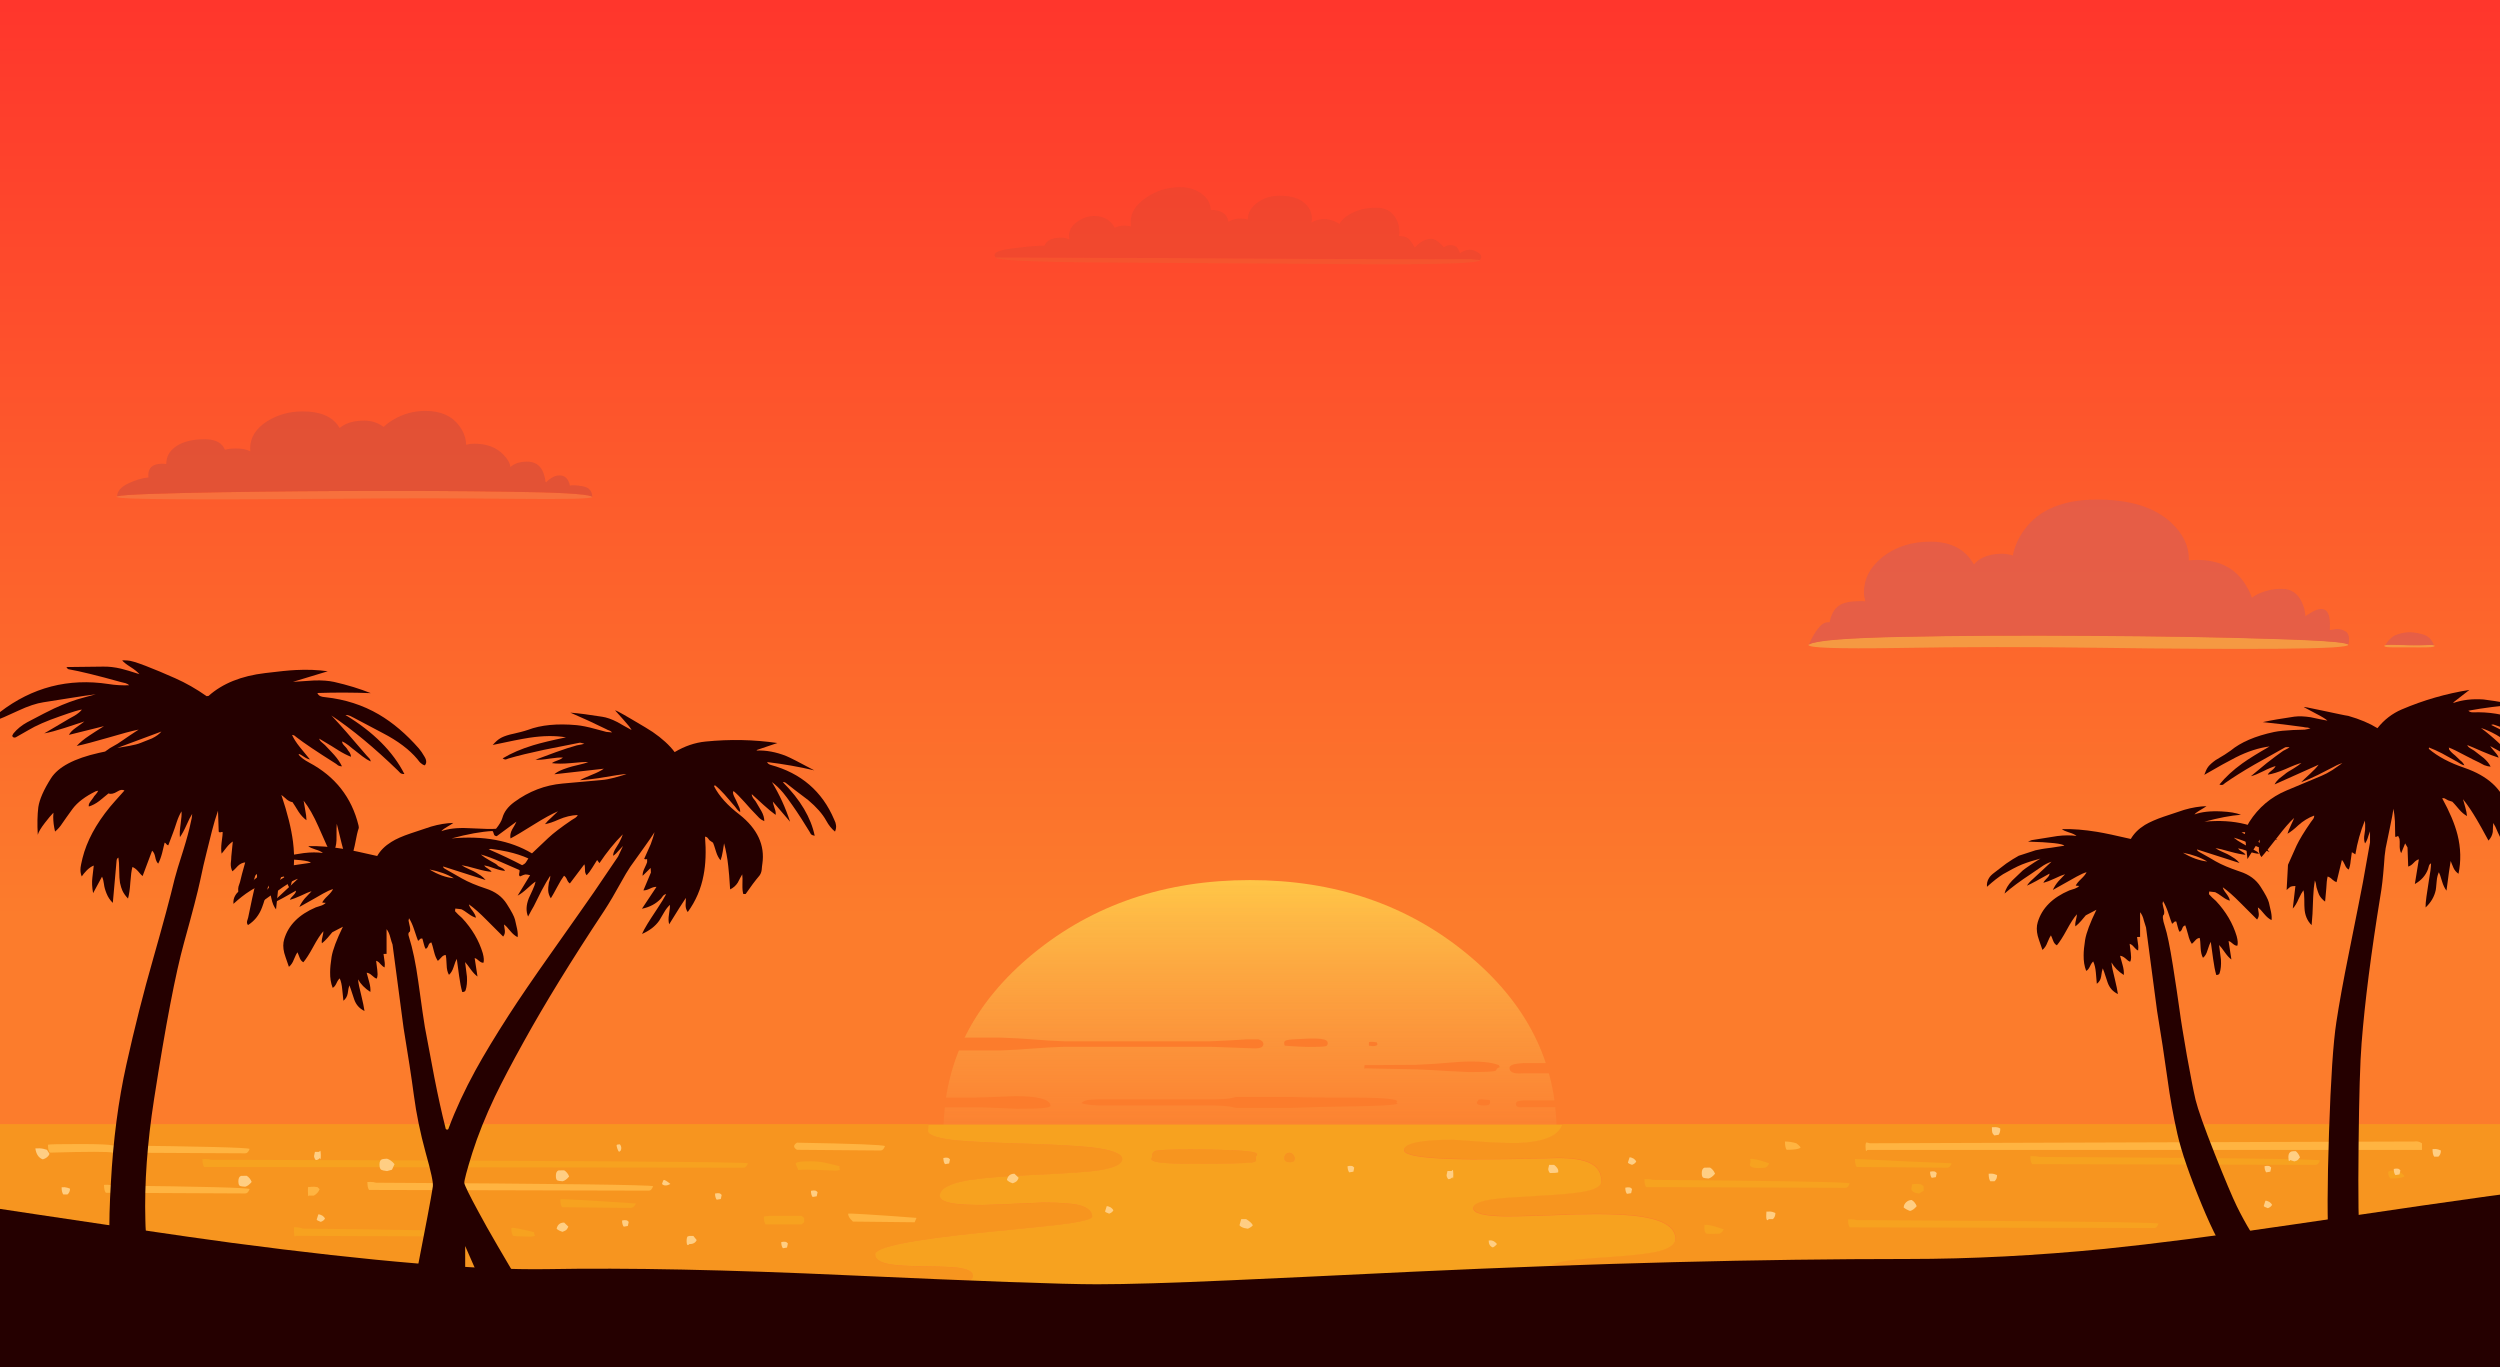 <?xml version="1.0" encoding="utf-8"?>
<!-- Generator: Adobe Illustrator 23.0.3, SVG Export Plug-In . SVG Version: 6.00 Build 0)  -->
<svg version="1.1" id="Calque_1" xmlns="http://www.w3.org/2000/svg" xmlns:xlink="http://www.w3.org/1999/xlink" x="0px" y="0px"
	 viewBox="0 0 2560 1400" style="enable-background:new 0 0 2560 1400;" xml:space="preserve">
<style type="text/css">
	.st0{clip-path:url(#SVGID_2_);}
	.st1{fill:#0C1317;}
	.st2{fill:#091014;}
	.st3{fill:#080E12;}
	.st4{fill:#030609;}
	.st5{fill:#05090B;}
	.st6{fill-rule:evenodd;clip-rule:evenodd;fill:#05090B;}
	.st7{clip-path:url(#SVGID_4_);}
	.st8{fill:url(#SVGID_5_);}
	.st9{fill:url(#SVGID_6_);}
	.st10{fill:#FC7C2C;}
	.st11{fill:#F7951F;}
	.st12{fill:#F7A21F;}
	.st13{fill:#FFB441;}
	.st14{fill:#250000;}
	.st15{opacity:0.8;clip-path:url(#SVGID_4_);}
	.st16{fill:#F3A547;}
	.st17{fill:#E05C4C;}
	.st18{opacity:0.6;clip-path:url(#SVGID_4_);}
	.st19{fill:#F37F47;}
	.st20{fill:#D24C3B;}
	.st21{opacity:0.3;clip-path:url(#SVGID_4_);}
	.st22{fill:#E56C32;}
	.st23{fill:#D24534;}
	.st24{fill:#FFCE83;}
</style>
<g>
	<defs>
		<rect id="SVGID_1_" width="2560" height="1400"/>
	</defs>
	<clipPath id="SVGID_2_">
		<use xlink:href="#SVGID_1_"  style="overflow:visible;"/>
	</clipPath>
	<g class="st0">
		<rect class="st1" width="2560" height="1400"/>
		<path class="st2" d="M2713.6,1084.1c0.1-48.3-0.6-98-0.3-147c0.1-17.4,2.8-66.2-2.5-81.6c-5.8-16.6-1.3-14.8-22.2-16.3
			c-5.9-0.4-11.7-0.5-17.6-0.2l-3.8-46l-9.5-40.4l-4-25.1l-2.2-21.7l-8.2-103.8l-18-107.5l-20.5-97.7l15.4-62.4l6.9-122.7
			l-1.6-126.9l-4.2-86.2l1.6-88.1l-17.1-3.2l-0.2-0.2l-2.3,79.9l-0.6,78.2l-6.2,131l-3.7,114.2l-2.8,35.9l-14.6-43.7l-51.8-198.9
			L2496-9.9l-15.8-46.5l-6.6-61.3l-42,17l2.5,46.7L2447-2.5l25.1,86.2l0.5,2.3l-12.9-18.5l-70.2-97.6l-13.8-82.9l-17.8-5.6l-33,19.3
			l15.8,110.1l26.2,99.3l18.4,91.3l-8.3-7.7l-45.8-36.1l-5.8,20.7l43.1,49.7l30.2,24.8l19.9,56.1l43.1,83l19.3,35.4l9.3,44.4
			l18.5,99.8l23.6,105.8l28.3,125.8l8.2,40.3c-21.6,0.5-43.1,3.7-64.1,12.1l0.2-1.2L2530,732l-4.8-4.1l-39.8,111.6l-5.5,27.2
			c-1.1,0.5-2.3,1.1-3.4,1.6l-2.4-14.1l-25.1-94.3l-19.2-89.6l-0.5-3.7l-19.1-103.5l-1-2.3l-7.3-28.2h-8.5l-4.3,32.1l-1.1,12.2
			l-0.2,0.1l17.9,175.1l9.7,99.9l1.5,45.5l-0.1,1.8c-5.8,3.6-11.7,7.2-17.5,10.6l2.1-4.8l-4.3-18.4l-20.8-124.4l-35.9-196.8
			L2301.2,322L2268,108.7l2.6-9.9l19.1-89.7l13.5-91.8l5.2-87.9l-11.4-2.2l-13.9,82l-14.4,91.5l-11.5,59L2231-38.6l-6.2-19.8
			l-1.2-9.1l-1.1-11.8l-1.4-8.5l-4.2-21l-16-19.4l-1.2-1.1h-31.3l-12.6,63.3l1.9,9.3l-1.8,44.3l9.2,101l31.6,210.7l35,210.4
			l16.3,109.5l-14.3-86.1l-48-220.6l-41.1-216.3l-29-133.2L2102.1-81l-9.4-16.3l-5.2-7.5l-17.1-3.2L2060-47.5l10.4,116l20.4,137.8
			l-37.1-35.3l-77.4-88.4l-12.2-14.1l-12.7-54.8l-29.9-113.3l-16.7-14.1l-13.2,2.7l-11.4,41.1l6.6,22.7l-0.3,16.6l-40.7-72.1
			l-11.8,7.3l3.2,19.8l-2.5,73l-0.1-0.1l-21.5-36.4l-5.1,4.3l27.5,91.6l2.9,96.1l-2.7,148.5l-16.4-92.2l-19.2-119.9l-19.7-100.8
			l-9.7,3.8l20.3,200.2l40.4,221.3l7.3,35.3l-6.8-17.3l-49.2-150.3L1749,165.5l0.1-3.6l1.5-118.7l-19.1-101.5l-5.6,2.2l-0.3,95.9
			l0.1,27.8l-25-93.8l-15.2,9.4l31.6,163.6l6,21.5l0.7,207.4l-3.3,181.7l-23.8-169.8l-17.3-254.6l-22-231.2L1627-85.9l23.2,199.1
			l14,250.8l30.4,249.6l19.5,236.1l7.1,114.5l0.3,44.6l1.4,35.2c-1,0-2,0-3-0.1l-17.5-73.8l-25-109.2L1633,634.3l-0.4-2.7
			l-13.3-210.9l-13.7-132.4L1586,163.1l-13-137.8l-16.7-123.1l-38.9,12.5l-3.6-3.5l-32.3,36.5l0,1.4l-3.9,28.3l1,49.7l3.8,57.9
			l-47.6-29.8l-31.5-23.4l-2.1-17.6l-9.9-59.5l-35.4,7.1l-0.4-0.1l0.7,26.9l-39.7-43.3l-9.4,10.6l39.5,65.6l-32,40.9L1278,104
			l-45.4,45.9l14.3-47l17.8-53.9l16-43.8l3.9-7.4l0.7-8.1l-6.8-8.3l-31.9,56.2l-30.9,99l-62.4,184.6l-19.8,53.3l2.8-239.7
			L1116.5-8.9l-4.7-49.2l-17.1,3.3l-2.2,30.2l-0.3-0.1l-34.3,71.9l4.9,63.3l-4.3,100.8l-2.2,44.5l-28-100L995.3,18.8l-29.6-71.9
			l-3.5,5.8l5.9,46.2l7.6,58.3l31.6,135.8l45,160.9l-0.3,99.7l2.6,112.3l-3,115.5l-1.3,153.9l-20.2-22.3l-4.9,5.6l21.2,65.4l3.4,8.8
			l-0.3,23.3l1.1,127.5l-19.6-69.4l-4.8,1.9l14.6,115.9l14.5,52.4c-23.8-5.7-47.6-10.8-71.5-13.7c-7.7-0.9-15.3-2.6-22.7-5.1
			l6.7-54.3l-8.5-1.6l-8.7,51.9c-5.8-2.5-11.5-5.5-16.9-8.8l1.3-3.1l12.1-82.8l-5.2-4.4l-20.1,64l-1.4,6.2l-0.6-6.2l-0.5-5
			l-3.8-53.1l-5-65l0.2-0.7l-2.1-16.7l-4.8-39.2h-20.6l-6,16.3l-8-17.3l-9.7-69.9l-1.8-2.8l-6-10.2l-4.1,0.8l-9.3,34l-6.7,53.5
			l-15.4,89.8l-14.8,59.8c-15.6-0.7-31.2-0.6-46.7,0.3l8.5-4.3l12.9-36.7l-3.3-34.9l-6.4-2.5l-14.9,27.5l-3.2,26.4l-8.3-6.8l0.7-9.3
			l3-38.6l7.6-60.1l20-247.3l9.6-172.8l14.9-17.5l14.9-29l13-54.8l-6.7-4.2L790.3,436l-6.6,13.2l7.5-126.4l11.1-25.9l19-42.3
			L857,147.9l24.9-92.5l7.6-91.9l-4.3-0.8l-25.4,93.8l-28.4,88.9l-34.6,100.8l5.5-65.1l13.5-133.1l-5.6-126.2h-5.4L780.6,28.6
			l-15.6,121l-1.2,11.2L747.7,101l7.8-40.2L766.2-2l3.1-53.3l-4.8-1.8L740,43.4l-1.9,8.6L709.3-76.1l-4.1,4.3l15.1,162.6l4.6,20.3
			l-11.9,47.6l-33.4,110.8l-1.5,4.3l4.7-47L694,87.6l1.6-58l-2.9-56.7h-4.5l-18.8,97.9L652.3,186l-26.1,228.9L589,643.3l-23.5,109.4
			l-7-1.4l-24.4,25.9l9.6-102.2l27.8-286.1l21.3-21.2l11.7-17.6l5.1-23.4l-5.7-11.1l-15.7,3.4l-11.1,11.1l9-93.3l10.3-119.2
			L594.3-11h-41.3L524.2,94.5l-15.8,110.6l-22.6,215.1l-22.3,221.6l10.2-317.1l1.2-16.3l5.7-121.4l0.6-103.7l29.3-70.5L528-34.8
			l7.4-45.4l-30.8,32.7l-26.1,54L477.7-2l-8.9-51.4l-16.5-3.2L435.7,48.2l1,45l-32.3,68.7l-52.7,111.9l-18.1,30.6l0.5-11l4.4-128.6
			l2.8-80.6l2-94.1L334-49.1l-6.8-7.2l-2.8-1.5l-6.4-4.1L305-51.8l-0.3,2l-2.3,2.8l-4.4,9.4l-7.4,34.4l-11.8,82.8l-5,65.7
			l-30.7-40.2l-17.2-23.7l0.3-176.7l-25.5,4.8l-9.3,40.1l-8.1,47.7l-2.8,16.2l-32.4-61.4l-7.2,6.1l35.8,76.7l-9.4,56.9l-18.4,216.3
			l-14.6-82.2l-12.6-78l0.3-11.6l-0.9-49.8l1.1-32.1l-2.8-6.6l-0.2-5.5l0.5-96.5l-16.9-6.7L90.5,44.3l1,16.4l2.9,42.8l0.9,24.4
			l-2.4,125.6L76.5,498.3l-8.6,117.5L53.5,740.2L48,851.7l0.3,26.7c-0.2-0.2-0.5-0.3-0.7-0.5c-1.6-1.1-3.3-2-4.9-2.9L38,846.7
			L19,816.3l-6.7,5.6l4.5,40.7l0.7,1.6c-21-6.6-43.8-8.4-65.8-8.9l1.7-22.8l11.6-124.2l2.2-21.6l9.3-19.5l29.5-65.8l-11.3-18.7
			l-18,15l16.5-140.9l27.6-249.3L30.4,100l8.2-59.9L34.1-82.5l-6.9-54H1.7L-22.6-32.6l-16.8,111l-30.9,223.8l-49.8,440l-6.2,97.2
			l-1.2,14.2c-4.9,0.5-9.5,2.1-13.8,4.5v267c26.3,0,59.5,15.8,85.6,19c60.9,7.5,119.6,27.3,179.1,46.1
			c59.2,18.8,114.1,24.3,174.5,31.5c61,7.3,121.8,24.6,182.9,29.9c52,4.5,105.7-1.9,157.8-2.6c45.8-0.6,90.2,1.4,135.8,3.3
			c27.3,1.1,54.7-3.4,82.1-3.5c36.4-0.2,69.8,10.9,105.8,15.9c105.9,14.7,217.2,8.6,323.5,2.5c104.3-6,208.5-0.7,312.8,0.3
			c62.7,0.6,125.2-6.1,188-6.3c55.3-0.1,108.2,4,163.3-6.2c128.4-23.6,249.6-85.3,380.6-67.6c129.3,17.5,255.9-58.7,384.9-59.6
			C2712.8,1113.7,2713.6,1099.3,2713.6,1084.1z M518.2,989.6l5.9-94l4.7-58l22.1-29.1l5.5-13.2l-15,71.7l-18.5,96l-4.7,26.9
			L518.2,989.6z M72,882.8l7.9-101.7l12.7-178.5l2.8-44.4l4.1-64.4l7.8-106.7l4.2-44.8l6.9-79.9l16.7,78l7.9,47.7l-31.8,385.6
			L99.7,904.6l-0.3,5.3c-10.3-4.2-18.8-9.4-27.7-15.4L72,882.8z M144.8,952.9l4.6-32.4l12.4-115l20.4-192l17.2-25.7l19.4-53.4
			l-12.2-10.9l-17.3,18.4l17-202l16.4-229.8l0.2-2.2l0.1,0.1l49.4,68l-2.6,101.3L247.5,772l-9.1,135.6l-1,20.6l-15.8-40.3l-10.9,6.7
			l17.5,60C203.5,956.5,166.6,968.8,144.8,952.9z M294.9,952.1l0.3-5.1l2.7,0.2l12.9-21.1l1.9-32.5l-13.1-12.5l-0.4,0.2l6.8-81.2
			l16.4-253.2l9.4-197l25.2-35.2l54.1-91.8l27.7-51.7l0.3,10.9l1.2,50.7l-2.9,41.9l-10.9,214.5l-10.4,199.3l-6-14.7l-28-60.5
			l-14.7,9.1l21.3,65.8l24.9,44.2L404,920.1l-0.7,20.1l-19.4-41.9l-20,17.1l18.4,47.1C353.2,952.2,324.3,951.2,294.9,952.1
			L294.9,952.1z M539.3,1051.8c-3.3-2.5-6.7-4.9-10.1-7.3L560.4,927l51.9-230.3l44.3-230.1l10.4-85.2l12.9-32.3l19.9-58l31.3-113.8
			l5.1-22l20.7,76.5l-12.6,164l-12.2,176l-7.5,42.2l-10,95.9l-10.1,195.8l-8,141.2l-9.2-45.3l-15-61.6l-10.2,2l8.9,62.4l17.5,59.2
			l7.3,1.9l0,0.4c-11.9,1.1-23.5,2.1-34.8,2.7C624.5,1070.5,573.2,1077,539.3,1051.8L539.3,1051.8z M2558.6,478.8l-24-72.1l-8-22.4
			l-9.4-18.6l-34.1-68.8l-33.9-72.9l-22.4-93.4l-25.5-115l44.4,66.9l40,71.2l2.9,6.7l32.5,126.5l29.4,86.8l23.9,94l33.2,202.2
			l13.6,108.4l7.3,22.7l0.2,4.8l6.8,36.3c-5,0.5-10.1,1-15.1,1.4l-20.2-147.2L2575,590.9L2558.6,478.8z M2446.2,843.6l-1.2-0.7
			l-0.2-4.1l-0.1-1.1L2446.2,843.6z M1929.5,266.3l13.1,82.3l-16.9-2.4l-9.1,17.5l14.5,32.2l17.9,12l3.2,0.2l26.8,160.8l19.7,127.7
			l11.8,92.2l21.1,231.9c-8.4,0.7-16.8,1.1-25.2,1.2l-15.5-63.2l-26.9-99.7l-56-213l-16.6-72.5l-1.8-12.4l-1.5-2.1L1855,401.6
			l3.5-12l6.8-232.6l-1.1-35.7l13.3,28.5l38.9,90.6L1929.5,266.3z M1895.1,42.9l4.5,21l6.4,60.1l7.4,44.7l-14.9-32.7l-38.4-80.4
			l-6.5-80.5L1895.1,42.9z M1405.8,79.3l-0.1-3l12.2,8.7l64.1,40.7l4.4,2.7l2.4,21.7l25.4,230.9l16.2,153.9l-3.8-4l-7.4,10.9
			l15.2,29.5l29.4,277.8l12.8,133.2l9.6,78.8c-1.3,0.4-2.6,0.7-3.9,1.1l-9.4-24.8l-34.4-60.4l-7.7,8.7l26,69.8l6.7,12.4
			c-39.5,12.9-77.9,31.3-111.8,55.8l3.3-32.9l1.4-126.6l-3.5-1.4l-15.5,120.8l-4.4,26.1l0.2-8.2l-2.6-58.4l-10.7-115.5l-9.2-239.1
			l-7.1-240.6l4.7-242.8L1405.8,79.3z M1319.9,1183.4c-37.4-3.6-74.2-6.4-111.7-8.6c-18.9-1.2-37.6-3.7-56.2-7.5l5.9-14.9l19.5-43.6
			l19.6-54.9l11.6-103.4h-3.5l-26.2,73.6l3-34l10.3-106l-0.8-95.6l-3.3,0.6l-3.6,43.8l-5.1,56.1l-14.4,97.7l-15.7,93.9l-4.9,26.3
			l-6.1,16.7l4.1-69.2l1.8-131.5l-9.2-269l-2.1-201.2l30.7-86.5l46.4-142.3l4.4-14.2l13.8-7.6l71.4-81.8l55.9-88.5l5.9,6.2l4,30.1
			l-0.1,3.6l-2,120l-2.3,242.2l13.7,234.8l2.7,186.2l-6.4-9.1l-4.3-1.9l-34.2-284l-15.3,3l28.5,310l18.5,150.8l8.7,45.4l3.8,38.3
			l0.8,6l3.2,56.7l1.6,2.1C1363.1,1181.1,1342.9,1185.6,1319.9,1183.4z M1856.4,1047.5c-25.1,8.6-58.7,27.1-84.3,15.7
			c-1.7-0.8-3.3-1.6-4.9-2.4l6-2.4l11.3-60.1l0.7-65.5l-13.3-2.5l-7.8,57.4l-2.6,49.2l-0.4-5.5l-4.7-121.2l-7.8-255l2.8-255.4
			l-2.5-148.4l16.6,49.6l55.5,149.4l28.6,67.9l8.3,20.9l78.1,308l35,119.6l4.9,22.7l-12.2-22l-27.5-32.4l-3.9,5.7l19.4,40.7
			l27.1,35.4l3.4,1.3l1.1,4C1939.7,1023.7,1901,1032.3,1856.4,1047.5L1856.4,1047.5z M2117.5,1006.4l14.4-37.1l-9.4-27l3-101.5h-9
			l-8.1,66.3l-7.3-23l-24-107.4l-40.1-205.6L2007,354.2L1976.9,139l123.9,121.8l8.1,40.1l50.1,219.6l10.7,62.1l-31.3-21.2l-5.2,5.9
			l21.7,44.6l23,19.9l21,113.3l36,140.3l-8.2-14.1l-31-52l-30.6-46.1l-5.1,4.3l17,53.9l28.4,55.6l52.7,84.4l0.2,0.7
			c-20.8,6.4-42,11.9-63.8,16.6C2169.1,994.2,2143.3,1000.6,2117.5,1006.4L2117.5,1006.4z"/>
		<path class="st3" d="M1129.2,1343.5c4.6-3.5,13.8-3.6,19.2-4.8c5.1-1.1,11.4-3.9,16.7-3.9c9.8-0.1,20.6,2.2,31,1.8
			c31.4-1.1,62.9,0.6,94.3-1.5c14-0.9,27.5-2.8,41.3-5.1c5.2-0.9,14.6-3.9,18.9,0.1c-7.8,15.8,42.7,12,48.3,16.7
			c-2.8,1.6-11.6,3.4-12.5,6.9c-1.2,4.6,11,7.5,13.6,8.2c14.1,3.7,32.9,2.7,47.4,1.9c26.5-1.5,52.8-4.1,79.4-4.4
			c9.8-0.1,21.1-1.2,30.5,1.4c3.2,8.6-47.1,19.9-56,21.4c4.3-0.1,6.8,1.5,10.4,2.7c6.9,2.4,8.7,3.3,17.2,3.5
			c21.1,0.3,42.2-2.3,63.5-1.7c9.3,0.3,22.3-0.9,29.1,5.1c-0.6,15.3-44.4,19.8-58,22.4c-16,3.1-32.2,5.8-48.3,8.3
			c-6.2,1-14.3,1.5-20,4c-7.6,3.3-10,8.2-6.7,14.7c3.4,6.8,12.9,8.4,16.1,14c-4.8,4.2-13,6.5-19.1,9.2c0.2,5.3,39.5,6.4,44.9,14.3
			c-8,4.9-20.6,5.2-27.6,10.7c11,5,26.4,3.5,38.3,3.1c19.4-0.7,38.7-2.6,58-3.5c12-0.6,29.6,0.7,41.3-2.2c2.3-0.6,4.2-0.3,6.2-1.2
			c-4.7-12.6-40.7-8.2-53.8-15.3c7.4-15.1-25.8-8.4-36-15c10-9,30.8-13.2,45.1-16.2c14.6-3,29.3-5.1,44.1-6.4
			c14.2-1.4,28.4-1.7,42.7-0.9c4.4,0.3,9.1,1.4,12.8-0.6c-9.1-5.4-56.8-4.7-22.7-18.4c17.5-7,35.9-9,55.2-9.1
			c6.1,0,18.9,1.6,21.1-4.3c-22.6-4.9,15.5-16.9,21.5-18.4c9.4-2.4,19-5.2,28.6-6.8c6.7-1.1,16.2-1.1,21.3-6.5
			c-6.4-6.8-18.1-7.7-26.9-7.8c-8.2-0.1-17.1,2.3-25.2,0.6c-2.6-0.6-6.1-3.6-8.2-3.9c-2.6-0.4-4.1,0.8-7.2,1.3
			c-8.7,1.5-17.5,2.2-26.3,2c-12.7-0.3-43.5,5.2-53.4-4.5c9.4-6.6,24.2-7.6,35-11.1c5.3-1.7,19.4-2.6,22.5-7.2
			c-6.2-5.3-15-5.7-22.8-6.5c-13.5-1.5-26.9-3-40.3-4.8c-14.1-1.9-28-2.5-42.2-3c-9.7-0.4-22.2,1.5-30.3-4.8
			c8.5-8.3,30.9-8.4,41.9-9.8c28.6-3.8,57.6-2.5,86.3-2.4c26.2,0,52.5-3.6,78.6-1.9c9.6,0.6,36.6-0.2,42,9.5
			c-2.7,4.8-11.7,6.6-16.7,8.4c-11.8,4.2-24.1,7.8-36.6,8.1c-8.8,0.2-40.7-1.3-41.8,11c9.8,3.2,23.4-0.5,33.8-0.7
			c11-0.2,21.9,0.4,32.8,1.9c8.7,1.1,27.8-8.2,32.8,2.4c3.7,7.8-5.2,14.4,8.7,18.8c13,4.2,29.6,2.5,43.1,2.9
			c5.6,0.2,10.9,1.3,16.4,1.4c5.3,0.1,10.6-1.2,15.8-1.5c6.4-0.4,18-1.4,22-7c-0.9-1.8-5.2-2-5.1-4.1c0.1-2,7.4-4,8.9-4.4
			c4.3-1.2,25.7-3.9,19.4-12c-1.4-1.7-7.3-3.1-6-6.4c0.3-0.7,3.8-1.9,4.7-2.5c3.4-2.5,6.4-4.9,1.8-7.9c-6.6-4.3-15.1-5.4-22.4-7.9
			c-6.9-2.3-12.6-6.8-4.2-12c0.9-0.5,1.7-1,2.7-1.4c9.5-4.4,23-4.2,32.7-4.8c7.4-0.5,14.8-1,22.3-1c9.3,0,18.3,1.8,27.6,2.3
			c17.3,0.9,35.5-1.1,52.2,3.6c4.8,1.3,9.5,3.3,13.8,5.8c7.3,4.3,14.8,7.8,22,12.3c2.1,1.3,5.3,2.7,4.3,5c-0.7,1.8-6.3,3.1-7.8,3.8
			c-5.6,2.2-11.4,3.7-17.3,4.6c-6.5,0.9-12.9,0.4-19.4,1c-2.1,0.2-5.4,1.4-6.3,3.6c-0.6,1.4-0.8,0.9,0.6,1.9c2,1.4,6,0.5,7.2,3.4
			c2.5,6-22.7,7.6-26,7.9c-12.2,1-24.9-1-37.1,1.2c-3.4,0.6-2.9,2.5-3.4,5.3c-0.5,3.1-0.3,6.3,2.3,8.4c10.9,8.9,26.8,1.7,39.3,2
			c1.7,0,29.3,5.4,26.9,7.3c-8.5,6.8-31.1,7.7-41.8,8.6c-12.4,0.9-24.8,2.1-37.2,2.7c-13.4,0.6-26.7,0.7-40.1,1.4
			c-3.6,0.2-6.9,0.7-10.2-0.2c8,3.5,21.8,8.7,9.8,14.6c-14.3,7.1-34.4,3-49.1,1.2c-23.8-3-53.4-1.5-76.9,1.8
			c-19.3,2.8-38.3,5-57.7,6.8c-8.3,0.8-18.2,1-26.1,3.2c3.4,3.3,7.9,7.3,3.7,10.9c10.6,4.7,30.9,2.3,42.8,2.7
			c11.7,0.4,34.2-1.8,44.4,3.8c-7.2,5.4-26.3,5.9-35.4,6.9c-18.7,2-37.5,3.7-56.2,5.2c-16.7,1.3-46.5,6.3-62.2-0.7
			c0.9,0.7,1.6,1.7,2.3,2.3c-9.7,2.2-68.1,10.5-57.4,21.4c6.9,7.1,33.1,3.7,42.3,3.1c10.3-0.6,20.5-2.1,30.5-4.3
			c1.9,4.7,13.2,5.7,18.3,8.7c13.3,7.6,1.8,9.2-6.4,16.4c32.8,12.3,74.4,9.8,109.7,9.7c-2-0.7,6.5-2.1,15.3-2.5
			c10.4-0.4,17.7-0.4,27.2,2.5c9.6,2.9,49.7,1.9,50.6,12c-4.7,2.5-9.7,4.4-14.9,5.4h-588.3c1-0.2,2-0.5,2.9-0.9
			c10.4-4.1,21.5-6.1,33.9-7.8c17.2-2.3,34.8-3.5,52.2-4.3c9.8-0.5,28.7,2,37.7-2.5c-3.1-2.2-7.7-1.9-11.8-2.4c2.7-4,9.8-4.3,12-8.6
			c-7.8-3.9-19.3-3.6-28.2-4.4c-15.6-1.4-31.1-1.8-46.7-2.1c-9.5-0.2-73.3,1-74-13.2c13-9.6,51.5-12.3,68.4-11.6
			c0.7,0.5,0.6,0.9-0.4,1.3c5.5,1.6,11.7-0.1,17.3,0c6.6,0.1,11.2,2.4,17.3,3c7.9,0.8,38.8-2.5,37.9-11.3
			c-1.3-12.7-46.1-15.2-56.8-16.3c-16.1-1.7-32.2-2.9-48.4-4.1c-4.6-0.3-15.3,0.2-18.5-3.8c4.3-3.5,11.4-3,15.1-6.8
			c-3.6-8-27.4-1.8-32.2-11.1c15.8-15,55.5-10.2,76.8-9.5c14.3,0.5,28.6,0.8,43,0.3c5.5-0.2,22,0.2,26.5-4.8
			c-4.6-10.9-40.6-8.6-51.2-9.2c-19.3-1-39.8-7-58.9-5.6c-9.3,0.7-18,1-27.2,1.7c-12.7,1-30.4,7-42.3,2.7
			c4.4-2.7,40.9-6.5,37.3-15.2c-1.7-4.1-9.6-1.9-9.9-6.1c-0.2-3.1,7.2-5.9,9.2-6.5c-4.3-6.3-15.6-7.2-22.6-8.1
			c-19.4-2.6-39.5-0.5-59.1-1.3c-20.8-0.8-41.6,0.2-62.5-0.5C1155.1,1347.9,1140.3,1349.5,1129.2,1343.5z"/>
		<path class="st3" d="M0,1323.1c4.6-3.6,13.8-3.6,19.2-4.8c5.1-1.1,11.4-3.9,16.7-3.9c9.8-0.1,20.6,2.2,31,1.8
			c31.4-1.1,62.9,0.6,94.3-1.5c14-0.9,27.5-2.8,41.3-5c5.2-0.9,14.6-3.9,18.9,0.1c-7.8,15.8,42.7,12,48.3,16.7
			c-2.8,1.6-11.6,3.4-12.5,6.9c-1.2,4.6,11,7.5,13.6,8.2c14.1,3.7,32.9,2.7,47.4,1.9c26.5-1.5,52.8-4.1,79.4-4.4
			c9.8-0.1,21.1-1.2,30.5,1.4c3.2,8.6-47.1,19.9-56,21.4c4.3-0.2,6.8,1.5,10.4,2.7c6.9,2.4,8.7,3.3,17.2,3.5
			c21.1,0.3,42.2-2.3,63.5-1.7c9.3,0.3,22.3-1,29.1,5c-0.6,15.3-44.4,19.8-58,22.4c-16,3.1-32.2,5.8-48.3,8.3c-6.2,1-14.3,1.5-20,4
			c-7.6,3.3-10,8.2-6.7,14.7c3.4,6.8,12.9,8.4,16.1,14c-4.8,4.2-13,6.5-19.1,9.2c0.2,5.3,39.5,6.4,44.9,14.3
			c-8,4.9-20.6,5.2-27.6,10.7c11,5,26.4,3.5,38.3,3.1c19.4-0.7,38.7-2.6,58-3.5c12-0.6,29.6,0.7,41.3-2.1c2.3-0.6,4.2-0.3,6.2-1.2
			c-4.7-12.6-40.7-8.2-53.8-15.3c7.4-15.1-25.8-8.4-36-15c10-9,30.8-13.2,45.1-16.2c14.6-3,29.3-5.1,44.1-6.4
			c14.2-1.4,28.4-1.7,42.7-1c4.4,0.3,9.1,1.4,12.8-0.6c-9.1-5.4-56.8-4.7-22.7-18.4c17.5-7,35.9-9,55.2-9.1c6,0,18.9,1.6,21-4.3
			c-22.6-4.9,15.5-16.9,21.5-18.4c9.4-2.4,19-5.2,28.6-6.8c6.7-1.1,16.2-1.1,21.3-6.5c-6.4-6.8-18.1-7.7-26.9-7.8
			c-8.2-0.1-17.1,2.3-25.2,0.6c-2.6-0.6-6.1-3.6-8.2-3.9c-2.6-0.4-4.1,0.8-7.2,1.3c-8.7,1.5-17.5,2.2-26.3,2
			c-12.7-0.3-43.5,5.2-53.4-4.5c9.4-6.6,24.2-7.6,35-11.1c5.3-1.7,19.4-2.6,22.5-7.2c-6.2-5.3-15-5.7-22.8-6.5
			c-13.5-1.5-26.9-3-40.3-4.8c-14.1-1.9-28-2.5-42.2-3.1c-9.7-0.4-22.2,1.5-30.3-4.8c8.5-8.3,30.9-8.4,41.9-9.8
			c28.6-3.8,57.6-2.5,86.3-2.4c26.2,0.1,52.5-3.6,78.6-1.9c9.6,0.6,36.6-0.2,42,9.5c-2.7,4.8-11.7,6.6-16.7,8.4
			c-11.8,4.2-24.1,7.8-36.6,8.1c-8.8,0.2-40.7-1.4-41.8,11c9.8,3.2,23.4-0.5,33.8-0.7c11-0.2,21.9,0.4,32.8,1.9
			c8.7,1.1,27.8-8.2,32.8,2.4c3.7,7.8-5.2,14.3,8.7,18.8c13,4.2,29.6,2.5,43.1,2.9c5.6,0.1,10.9,1.3,16.4,1.4
			c5.3,0.1,10.6-1.2,15.8-1.5c6.4-0.4,18-1.4,22-7c-0.9-1.8-5.2-2-5.1-4.1c0.1-2,7.4-4,8.9-4.4c4.3-1.2,25.7-3.9,19.4-12
			c-1.4-1.7-7.3-3.1-6-6.4c0.3-0.7,3.8-1.9,4.7-2.5c3.4-2.5,6.4-4.9,1.8-7.9c-6.6-4.3-15.1-5.4-22.4-7.9c-6.9-2.3-12.6-6.9-4.2-12
			c0.9-0.5,1.7-1,2.7-1.4c9.5-4.4,23-4.2,32.7-4.8c7.4-0.5,14.8-1,22.3-1c9.3,0,18.3,1.8,27.6,2.3c17.3,0.9,35.5-1.1,52.2,3.6
			c4.8,1.3,9.5,3.3,13.8,5.8c7.3,4.3,14.8,7.8,22,12.3c2.1,1.3,5.3,2.7,4.3,5c-0.7,1.8-6.3,3.1-7.8,3.8c-5.6,2.2-11.4,3.7-17.3,4.6
			c-6.5,0.9-12.9,0.4-19.4,1c-2.1,0.2-5.4,1.4-6.3,3.6c-0.6,1.4-0.8,0.9,0.6,1.9c2,1.4,6,0.5,7.2,3.4c2.5,6-22.7,7.6-26,7.9
			c-12.2,1-24.9-1-37.1,1.2c-3.4,0.6-2.9,2.5-3.4,5.3c-0.5,3-0.3,6.3,2.3,8.4c10.9,8.9,26.8,1.7,39.3,2c1.7,0,29.3,5.4,26.9,7.3
			c-8.5,6.8-31.1,7.7-41.8,8.5c-12.4,1-24.8,2.1-37.2,2.7c-13.4,0.6-26.7,0.7-40.1,1.4c-3.6,0.2-6.9,0.7-10.2-0.2
			c8,3.5,21.8,8.7,9.8,14.6c-14.3,7.1-34.4,3-49.1,1.2c-23.8-3-53.4-1.5-76.9,1.8c-19.3,2.8-38.3,4.9-57.7,6.8
			c-8.3,0.8-18.2,1-26.1,3.2c3.4,3.3,7.8,7.3,3.7,10.9c10.6,4.7,30.9,2.3,42.8,2.7c11.7,0.4,34.2-1.8,44.4,3.8
			c-7.2,5.4-26.3,5.9-35.4,6.9c-18.7,2-37.5,3.7-56.2,5.2c-16.7,1.3-46.5,6.3-62.2-0.7c0.9,0.7,1.6,1.7,2.3,2.3
			c-9.7,2.2-68.1,10.5-57.4,21.4c6.9,7.1,33.1,3.7,42.3,3.1c10.3-0.6,20.5-2.1,30.5-4.3c1.9,4.6,13.2,5.7,18.3,8.7
			c13.3,7.6,1.8,9.2-6.4,16.4c32.8,12.3,74.4,9.8,109.7,9.7c-2-0.7,6.5-2.1,15.3-2.5c10.4-0.4,17.7-0.4,27.2,2.5
			c9.6,2.9,49.7,1.8,50.6,12c-4.7,2.5-9.7,4.4-14.9,5.4H201.4c1-0.2,2-0.5,2.9-0.9c10.4-4.1,21.5-6.1,33.9-7.8
			c17.2-2.3,34.8-3.5,52.2-4.3c9.8-0.5,28.7,2,37.7-2.5c-3.1-2.2-7.7-1.9-11.8-2.4c2.7-4,9.8-4.3,12-8.6c-7.8-3.9-19.3-3.6-28.2-4.4
			c-15.6-1.4-31.1-1.8-46.7-2.1c-9.5-0.2-73.3,1-74-13.2c13-9.6,51.5-12.3,68.4-11.6c0.7,0.5,0.6,0.9-0.4,1.3
			c5.5,1.6,11.7-0.1,17.3,0c6.6,0.1,11.2,2.4,17.3,3c7.9,0.8,38.8-2.5,37.9-11.3c-1.3-12.7-46.1-15.2-56.8-16.3
			c-16.1-1.7-32.2-2.9-48.4-4c-4.6-0.3-15.3,0.2-18.5-3.8c4.3-3.5,11.4-3,15.1-6.8c-3.5-8-27.4-1.8-32.2-11.1
			c15.8-15,55.5-10.2,76.8-9.5c14.3,0.5,28.6,0.8,43,0.3c5.5-0.2,22,0.2,26.5-4.8c-4.6-10.9-40.6-8.6-51.2-9.2
			c-19.3-1-39.8-7-58.9-5.6c-9.3,0.7-18,1-27.2,1.7c-12.7,1-30.4,7-42.4,2.7c4.4-2.7,40.9-6.5,37.3-15.2c-1.7-4.1-9.6-1.9-10-6.1
			c-0.2-3.1,7.2-5.9,9.2-6.5c-4.3-6.3-15.6-7.2-22.6-8.1c-19.4-2.6-39.5-0.5-59.1-1.3c-20.8-0.8-41.6,0.1-62.5-0.6
			C25.9,1327.5,11.1,1329.1,0,1323.1z"/>
		<path class="st4" d="M2112.4,1424.5c4.7-0.1,9.3-0.4,14-0.9c7.6-0.8,15.2-2.2,22.6-4.2c-0.5-1.6-1-3.2-1.5-4.8
			c-0.6-1.9-1.2-3.7-1.7-5.6l-0.1-0.2l0,0c-0.3-1-0.6-2-0.9-3h0c0,0,0-0.1,0-0.1c-5.4-17.3-12-34.5-26.4-44.5
			c-13-8.9-29.2-14.4-44.9-14.1c-2.3,1.6-4.6,3.2-6.7,5l0,0l0,0c-1.1,0.8-2.1,1.7-3.1,2.6l-0.3,0.3c-1,0.9-1.9,1.7-2.8,2.6l-0.4,0.4
			c-0.9,0.9-1.8,1.8-2.7,2.7l-0.4,0.5c-0.9,0.9-1.7,1.9-2.6,2.8c-0.1,0.1-0.2,0.3-0.3,0.4c-3.6,4.1-6.8,8.6-9.7,13.3
			c-0.1,0.2-0.2,0.3-0.3,0.5c-0.5,0.9-1,1.7-1.5,2.6c-0.3,0.5-0.6,1-0.8,1.5c-0.4,0.8-0.8,1.5-1.2,2.3c-0.3,0.6-0.6,1.2-0.9,1.8
			c-0.4,0.7-0.7,1.5-1,2.2c-0.3,0.7-0.6,1.4-0.9,2.1c-0.3,0.7-0.6,1.4-0.9,2.1c-0.3,0.6-0.5,1.3-0.7,1.9
			c-11.3-9.6-24.3-17-38.4-21.8c-5.3-1.8-10.9-3.3-16.4-2.2c-5.9,1.2-10.8,5.1-15.3,9.1c-3.9,3.5-7.6,7.2-11.1,11.1
			c-0.2,0.2-0.3,0.4-0.5,0.5c-1.4,1.5-2.7,3.1-4.1,4.6l-0.1,0.1c-1.2,1.5-2.4,2.9-3.6,4.4c-0.3,0.4-0.6,0.7-0.9,1.1
			c-1.2,1.5-2.3,3.1-3.5,4.7l0,0c2.6,0.6,5.3,1.2,8,1.7c32.3,6.6,65.3,9.2,98.2,7.7c13.5,3.9,27.4,6.6,41.4,8.1
			c1.2,0.1,2.5,0.2,3.7,0.3c6.2,0.5,12.3,0.7,18.5,0.6L2112.4,1424.5z"/>
		<path class="st4" d="M2137.4,1312.2c0-0.2-0.1-0.4-0.2-0.6c-0.1-0.4-0.3-0.8-0.4-1.2c-0.1-0.2-0.2-0.4-0.3-0.7
			c-0.2-0.4-0.4-0.7-0.6-1.1c-0.1-0.2-0.3-0.4-0.4-0.6c-0.2-0.3-0.5-0.7-0.7-1c-0.1-0.1-0.1-0.2-0.2-0.2h0c-1.5-1.8-3-3.4-4.7-5
			c-11.4-11.5-25.4-20.2-40.7-25.4c-4.7-1.6-9.7-2.9-14.5-2c-5.2,1-9.6,4.5-13.6,8.1c-2.1,1.9-4.2,3.9-6.2,6v0
			c-1.5,1.5-3,3.1-4.4,4.7c-0.5,0.6-1,1.1-1.5,1.7c-1.1,1.3-2.2,2.6-3.3,3.9c-0.5,0.6-0.9,1.1-1.4,1.7c-1.5,1.8-2.9,3.7-4.2,5.6
			c20,4.5,40.4,7.2,60.9,8.3c12.2,0.6,24.5,0.6,36.7-0.1C2137.7,1313.5,2137.6,1312.8,2137.4,1312.2z"/>
		<path class="st4" d="M597.4,1442.2c-0.8-1.9-1.6-3.8-2.4-5.6c-0.1-0.3-0.3-0.6-0.4-0.9l0,0c-1.3-2.9-2.7-5.7-4.2-8.4l0,0
			c-0.2-0.4-0.5-0.8-0.7-1.3l0,0c-3.4-5.9-7.2-11.6-11.4-17l0,0l0,0c-7.4-9.4-16-18.3-26.1-27.8l0,0l0,0c-0.8-0.8-1.6-1.5-2.5-2.3
			l0,0l0,0c-1.3-1.2-2.5-2.3-3.8-3.5c-12.7-5.7-25.5-11.1-38.4-15.9l0,0c-0.5-0.2-0.9-0.4-1.4-0.5l0,0
			c-32.4-12-65.8-20.8-100.3-23.9c-14.5,7.2-28.2,15.9-40.8,26.1l0,0c-0.8,0.6-1.6,1.3-2.4,1.9l0,0c-1.2,1-2.3,2-3.5,3l0,0
			c-0.8,0.7-1.7,1.5-2.5,2.2l0,0c-1.4,1.3-2.9,2.6-4.3,3.9l0,0c-1.3,1.2-2.6,2.5-3.9,3.7l0,0c-0.9,0.9-1.9,1.9-2.8,2.9l0,0
			c-0.9,1-1.8,1.9-2.8,2.9l0,0c-0.9,0.9-1.8,1.9-2.6,2.9l0,0c-0.6,0.7-1.3,1.5-1.9,2.2c-1.1,1.2-2.2,2.5-3.2,3.7v0
			c-1.5,1.8-3,3.6-4.4,5.5c-0.7,0.9-1.4,1.8-2.1,2.7l0,0c-1,1.4-2.1,2.7-3.1,4.1l0,0c-0.6,0.8-1.2,1.6-1.8,2.4l0,0
			c-0.5,0.8-1,1.5-1.6,2.3c-1.2,1.8-2.4,3.5-3.6,5.3c-1.2,1.9-2.4,3.8-3.5,5.7l0,0c-0.4,0.7-0.8,1.4-1.2,2.1l0,0
			c-1,1.7-2,3.4-2.9,5.2l0,0c-0.4,0.7-0.8,1.4-1.2,2.1l0,0c-1.3,2.4-2.5,4.8-3.7,7.2c6,0.7,12,1.3,18,2
			c54.1,5.9,109.6,10.7,164.6,11.1C525.1,1448.5,561.7,1446.8,597.4,1442.2z"/>
		<path class="st5" d="M1717-121.9c0,0,83.5,41.7,93,46.2c5.9,2.8,20.5,3.4,33.4,4.6c7.7,0.7,14.7,1.7,19,3.3
			c3.9,1.7,7.8,3.6,11.5,5.7c20.2,10.9,57.7,33.9,76.6,51.9c23.7,22.6,26,36.1,35,41.8c9,5.6,42.9,1.1,59.8,10.1s67,60.9,86,72.2
			c0,0,39,5,79.2,13.9c-0.1,11.2-0.1,23.4,0,36.4v0.9c-0.9,106.4-1.4,294.9,5.9,294.9c1.3,0,2.3-4.9,3.2-13.4
			c0.3-1.4,0.7-6.1,1.1-13.5c0.1-1.9,0.2-4,0.3-6.3c0.8-13.9,1.4-31.2,1.8-50.6c0-2.2,0.1-4.5,0.2-6.8c1.8-92.9,0.7-225.4,0.6-238.5
			l0,0c0.2,4.2,1.3,19.8,4.4,33.5v0.4c2,9,4.9,17.1,9,20.2c0,0,0.1,0,0.1,0.1c7.6,5.6,13.3-11.8,16.2-24.1l0.3-1.2
			c0.7-3.1,1.2-5.8,1.5-7.6l0.4-2.1c0,0,6.7,185.9,16.7,196c0.6,0.6,1.2,0.4,1.7-0.5c8.4-14.2,10.3-193.1,10.3-193.4h0l2.7,4.2
			l6.7,10.6c0,0,8.9,254.2,11.2,260.9c1.1,3.2,1.2-69.1,0.9-145.6v-0.2c-0.1-40.3-0.4-81.7-0.6-113.9c16.4,13.9,31.7,29,46,45.1
			c0,0,5.6,46.3,13.5,59.8c3.5,6,23.7,23.7,48.5,47.4c-0.2,139.8,1.4,333.5,11.4,341.2c1.7,1.3,3-2.9,4.2-11.2
			c6-42.2,6.5-192.5,6-308.8c25.9,26.1,53,56.5,70,85.9c39.3,67.9,114.9,188.6,128.5,207.8c13.5,19.2,41.8,68.8,62.1,110.6
			c20.3,41.8,68.8,264.1,77.9,333c0,0-14.7,21.4-16.9,37.3l-14,92.7l108.8,111.1l14.4-39l-15.2-356.5V924l5.4-360.8
			c0,0-8.1-8-21.5-20.6c-41.3-38.7-132.7-119.7-190.7-137c0,0-28.2-17.4-79-20.8c0,0-30.2-58.3-35.8-75.6
			c-1.7-9.3,4.1-30.9,4.1-30.9l0,0c2.3-6.4,5-12.7,8-18.7c0,0,32.7-4.5,42.9-10.1c0,0,0.2-0.1,0.4-0.3c0.1,0,0.1-0.1,0.2-0.1
			c1.3-0.9,2.5-2,3.4-3.3c0.1-0.1,0.1-0.2,0.2-0.3c4.1-5.1,9.8-16,10.7-37.7l0-0.1c0,0,0,0,0-0.1c2.1-9.2,33.8-46.2,28.6-58.6
			c-5.2-12.4-17.6-51.9-50.3-49.6l-0.1,0.1c-0.8,1.3-11.3,17.1-25.1,34.9c-13.7,17.5-30.6,36.9-44.8,46.2c0,0-64.3,20.3-73.4,15.8
			c0,0-4.2-15.8-19.6-17.6v0c-12.1-12.7-25.8-29-31.2-37.7c-9-14.7-13.5-65.5-7.9-76.8c2-3.9,7.9-7.2,14.7-10.2l0.1,0
			c5.3-2.3,11.3-4.4,16.4-6.5h0c0.5-0.2,1-0.4,1.5-0.6c0,0,0.1,0,0.1,0v0l0.1,0h0c0,0,0,0,0.1,0c0.1-0.1,0.2-0.1,0.3-0.1
			c0.1,0,0.1,0,0.2,0c0.1-0.1,0.2-0.1,0.3-0.1c0.1-0.1,0.3-0.1,0.4-0.2c5.8-2.5,10.1-5.1,10.9-8c2.3-9-4.7-23.5-4.7-23.5
			s-3.2-6.2-8-16.4c40.6,22.1,244.3,128.9,443,159.8l-4-24.1c0,0-219.8-10.9-444.1-146.9l0.1-35.7c0,0-2.6-2.4-10.3-3.4
			c-1.8-0.4-3.6-0.6-5.4-0.8c-11-33.6-14.3-69.4-14.3-69.4h-53.9c0,0,25.2,46.6,37.9,79.5c-1.4,14.3-3.5,50.5,10.9,56.5
			c0.1,4.3,0,8.6-0.3,13c0,0-18.1,4.5-24.8,11.3c0,0-11.3,54.2-29.4,72.2c0,0-2.9-0.2-8-0.6c0,0-0.5-10.6-7.9-10.6
			c-2.5-0.1-5,0.7-7,2.1c-1.1,0.7-2,1.7-2.5,2.8l-0.3-0.5c-0.6-1-2.5-3.1-7.1-4.4c-5.9-1.6-12.3,2.1-13,2.5l0,0c0,0-3.7-0.3-9.1-0.8
			c-7.4-0.6-18-1.7-27.5-2.9c-0.3,0-0.7-0.1-1-0.2c-7.9-1.1-14.8-2.4-18.1-3.7c-0.1,1.4-0.1,2.8-0.2,4.3
			c-21.7-3.7-42.6-8.3-57.5-13.9c-1.1-0.4-2.3-0.9-3.4-1.4c0,0-2.9-1.4-7.4-3.5c-2.8-1.5-5.5-3-8.1-4.8
			c-21.3-15.1-42.6-42.8-42.6-42.8c-6.6-9.1-12.4-18.7-17.5-28.7l0,0c0,0,6.6-26.7,1.6-39.8l0.1,0.1l-0.1-0.1
			c-0.4-1.1-0.9-2.1-1.6-3.1c-7.9-11.3-33.9-82.3-33.9-82.3l-9-0.1l0,0.1h-35c0,0,21,24.7,32.9,45.8c4.2,7.4,7.2,14.3,7.8,19.7
			c1.4,12.8-2.2,28.7-5,38.7c-0.8,2.6-1.5,4.9-2,6.6l-7.6,3v0c-2.4-1.3-4.7-2.8-6.9-4.4l0,0c-16-11.1-61.9-61.4-61.9-61.4
			s-18,0.6-31.5,22c0,0-57.8-40.6-80.2-49.6s-53.5-4.5-53.5-4.5l-36.7-15.8L1717-121.9z M2846.1,1208.6c0.1,0.1,0.1,0.2,0.2,0.3
			c-0.1,0-0.1-0.1-0.2-0.1V1208.6z M2407.8,46.9L2407.8,46.9C2407.8,46.8,2407.8,46.8,2407.8,46.9L2407.8,46.9z"/>
		<path class="st6" d="M-333,58.3c0,0,95.3,77.8,136.5,138.1c41.3,60.3,76.2,122.3,76.2,122.3s103.2,52.3,111.1,74.6
			c8,22.2-9.5,98.4-7.9,115.9s33.4,84.1,23,112.7c-10.3,28.6-107.1,188.9-150,277.8c0,0-20.9,78.7-30.5,174.8
			c-4.3,43.7-6.3,91.1-2.8,136.4l74.6,276.1h58.8c-5.7-17.6-11.3-34.1-16.6-49.6c-7.2-22.8-14.7-49.2-18.3-69.3
			c-7.9-44.5,0-74.8,0-74.8s87.3,14.5,131.8,60.5c44.4,46.1,60.3,142.9,60.3,142.9h92.1c0,0-28.7-43.5-61.3-96.5
			c-0.1-0.1-0.2-0.2-0.3-0.3c-31.2-50.9-66-110.5-82.6-148.7c-33.8-78.3-68.7-195.8-68.7-195.8s2.4-16.7,7.4-42.6
			C8.2,973.4,20.7,924,21,923c6.3-22.7,13.8-46.2,22.4-68.8c9.9-26.1,21.5-51,34.8-71.9c0,0,77.8-112.7,185.8-171.4
			c0,0,38.1-19,38.1-88.9c0,0,0-0.1-0.1-0.1c-1-2.5-17.6-42.2-23.8-76c-6.3-34.9,6.8-135,16.1-184.2c5.6-29.9,33.1-155.7,53.8-249.5
			c4.4-6.1,6.7-9.6,6.7-9.6s-32,767.3-21.7,762.1s29.5-792.8,29.5-792.8c-2.9,5.1-5.9,10.1-8.9,15c10.5-47.8,18.2-82.4,18.2-82.4
			h-36.5c0,0-8.1,66-18.5,136.6c-71.3,94.3-157.2,155-220.2,190.5c2.2-25.8,3.8-46.9,3.8-58.9c0-49.9-14.5-255.6-15.8-274.7
			c-0.1-0.9-0.1-1.4-0.1-1.4H-21.9c0,0,42.9,134.9,46.1,179.4c2.2,30.5-5.3,132-13.4,196.3c-1.5,0.6-2.4,0.8-2.4,0.8V290
			c-2.9,20-5.7,33.9-8.1,36.6c-1.4,1.7-5.1,1.3-10.3-0.5c-10.3-4.9-22.8-11.8-32.4-17.2c-6.8-4.3-14-9-21.4-14.1
			c-31.1-21.4-64.4-48.3-77.2-63.5C-166.4,201.2-269.6,26.6-279.1-0.4c-9.6-27-15.9-103.2-15.9-103.2l-14.7,1.8l-50.4,6.2
			c0,0,33.4,79.3,34.9,103.1S-333,58.3-333,58.3z M111.4,663.3c0,0-1.4-5.6-3.5-14.9l0,0l-15.4-68.9l0,0
			c-6.1-28.7-11.8-58.8-14.4-79.7c-4.6-37.8,9-164.1,17-251.2c101.6-63.3,177-142.7,219.7-193.9c-9.9,65.4-21.5,131.4-30.3,149.8
			c-19,39.7-36.5,39.7-36.5,39.7s14.3,165.1,6.3,214.4s-28.6,106.3-28.6,106.3S163.9,663.3,111.4,663.3z"/>
	</g>
</g>
<g>
	<defs>
		<rect id="SVGID_3_" width="2560" height="1400"/>
	</defs>
	<clipPath id="SVGID_4_">
		<use xlink:href="#SVGID_3_"  style="overflow:visible;"/>
	</clipPath>
	<g transform="matrix( 1, 0, 0, 1, 0,0) " class="st7">
		<g>
			<g id="Layer1_0_FILL">
				
					<linearGradient id="SVGID_5_" gradientUnits="userSpaceOnUse" x1="1330.927" y1="31.463" x2="1330.927" y2="1358.457" gradientTransform="matrix(1 0 0 -1 -47.6 1231.1)">
					<stop  offset="0" style="stop-color:#FC7C2C"/>
					<stop  offset="0.196" style="stop-color:#FC7C2C"/>
					<stop  offset="1" style="stop-color:#FF2C2C"/>
				</linearGradient>
				<path class="st8" d="M2629.6,1436.3V-55.6H-63v1491.9H2629.6z"/>
			</g>
		</g>
	</g>
	<g transform="matrix( 1, 0, 0, 1, 0,0) " class="st7">
		<g>
			<g id="Layer0_1_FILL">
				
					<linearGradient id="SVGID_6_" gradientUnits="userSpaceOnUse" x1="1327.598" y1="36.363" x2="1327.598" y2="339.324" gradientTransform="matrix(1 0 0 -1 -47.6 1231.1)">
					<stop  offset="0" style="stop-color:#FAA552;stop-opacity:0"/>
					<stop  offset="1" style="stop-color:#FFCA48"/>
				</linearGradient>
				<path class="st9" d="M1501.9,976.5c-61.2-50.2-135.2-75.3-221.9-75.3c-86.7,0-160.7,25.1-222,75.3
					c-61.2,50.3-91.8,111-91.8,182.1c0,71.1,30.6,131.8,91.8,182c61.3,50.3,135.3,75.5,222,75.5c86.7,0,160.7-25.2,221.9-75.5
					c61.3-50.2,92-110.9,92-182C1593.9,1087.5,1563.2,1026.8,1501.9,976.5z"/>
			</g>
		</g>
	</g>
	<g transform="matrix( 1, 0, 0, 1, 0,0) " class="st7">
		<g>
			<g id="Layer0_1_MEMBER_0_FILL">
				<path class="st10" d="M1410.6,1069.4l-0.7-2c-3.9-0.7-6.5-0.7-7.8-0.3l-0.2-0.1c-0.1,0.2-0.2,0.9-0.2,2.2c0,2.1,0.2,2.5,0.7,1.4
					l0.7,0.3c0.7,0.2,1.7,0.3,3.1,0.3c1.5,0,2.6-0.2,3.2-0.6C1409.7,1070.6,1410.1,1070.2,1410.6,1069.4 M1340.2,1072.1
					c9.6,0,15.3-0.3,17.2-0.8c1.5-0.3,2.2-1.4,2.2-3.2c0-1.6-1.1-2.8-3.2-3.5c-3.9-1.2-11.3-1.5-22.2-0.8
					c-8.8,0.4-13.9,0.7-15.4,1.1c-2.5,0.4-3.8,1.3-3.8,2.8c0,2.1,0.3,3.2,0.9,3.1C1327.3,1071.6,1335.3,1072.1,1340.2,1072.1
					 M1293.7,1069.3c0-2.4-1.7-4.1-5.1-5h-12.1c-9.3,0.7-21.8,1.4-37.5,2h-149.2c-11.2-0.4-21.9-1-32.3-2
					c-10.1-0.8-21.3-1.4-33.6-1.8h-79.2c-1.7-0.4-3.4,0.2-5,1.7c-1.5,1.5-2.2,3.1-2.2,4.8c0,4.2,2.4,6.4,7.2,6.7h79.2
					c12.3-0.5,23.5-1.1,33.6-2c10.4-0.8,21.1-1.4,32.3-1.8h149.2c30,1.1,45.6,1.7,46.8,1.7C1291,1073.4,1293.7,1072,1293.7,1069.3
					 M1429.7,1129.1c5-3.2-8.1-4.9-39.3-5.2c-34.2,0.1-57-0.1-68.3-0.6h-56.5c-3.3,0.8-5.3,1.3-6,1.4c-4,0.7-9.6,1-16.9,1.1h-118.1
					c-5.2,0.1-8.8,0.3-10.8,0.6c-2.7,0.6-4.9,1.6-6.5,3.1c1.7,1.1,7.5,2,17.2,2.5h118.1c7.3,0.1,12.9,0.5,16.9,1.1
					c0.7,0.1,2.7,0.6,6,1.4h56.5c16.5-0.7,41.3-1.3,74.4-1.8C1424,1132.1,1435,1130.8,1429.7,1129.1 M1525.4,1126.7
					c-0.2-0.1-0.3-0.2-0.3-0.3c-6.3-0.7-10-0.8-11.1-0.3c-0.3,0.9-0.9,1.7-1.7,2.4l0.3,1.8c1.1,1.1,3.2,1.7,6.3,1.7
					c2.6,0,4.2-0.1,4.8-0.3c1.4-0.5,2.1-1.5,2.1-3.1C1525.8,1127.3,1525.6,1126.7,1525.4,1126.7 M1532.6,1094.9
					c0.5-0.8,1.5-1.6,3.2-2.2l-1-2c-7.9-3.2-21-4.3-39.4-3.4c-21.3,1.8-36.5,2.8-45.6,3.1l-51,0.3c-0.5-0.1-0.8-0.1-1-0.1
					c-0.5,0-0.7,0.7-0.7,2c0,2.1,0.2,2.5,0.7,1.4l52.1,1c5.8,0.2,16.4,0.7,31.9,1.7c14,0.7,21.5,1.1,22.5,1.1
					c16.2,0,25.2-0.4,27.1-1.3C1531.7,1096.3,1532.1,1095.8,1532.6,1094.9 M1593.3,1133.8c6.3-0.4,12.4-0.8,18.4-1.3
					c3.3-0.3,6.8-1,10.4-2.2c-3.6-1.2-7.1-2-10.4-2.4c-0.1,0-6.3-0.3-18.4-1h-34.1c-2.7,0.3-4.6,0.6-5.5,1c-0.9,0.6-1.4,1.4-1.4,2.7
					c0,2.6,2.3,3.7,6.8,3.2H1593.3 M1616.6,1090c-3-1.1-6.6-1.6-10.9-1.4h-45.7c-9.6,0.5-14.3,2.1-14.3,5c0,1.3,0.5,2.5,1.5,3.5
					c2.2,1.9,6.4,2.5,12.8,2h45.7c5.2,0.4,9.4-0.3,12.6-2c1.7-0.9,3.4-2,4.9-3.2C1620.8,1092,1618.6,1090.7,1616.6,1090
					 M1041.2,1135.4c23.2,0.1,34.8-0.9,34.6-3.1c-0.6-6.7-13-10-37.2-9.8c-24.2,1-38.1,1.5-41.6,1.4h-56.5c-6-0.1-9,1.6-9,5.2
					c0,3.1,3,4.7,9,4.8H997C1002.3,1133.7,1017,1134.3,1041.2,1135.4 M1541.1,957c0.6,1.8,1.3,2.8,2.2,3.2c2.1-1.5,3.1-3.9,3.1-7.1
					c0-2.7-1-3.9-3.1-3.6c-2,0.1-3.1,1.3-3.1,3.5C1540.3,954.1,1540.5,955.4,1541.1,957z"/>
			</g>
		</g>
	</g>
	<g transform="matrix( 1, 0, 0, 1, 0,0) " class="st7">
		<g>
			<g id="Layer0_2_FILL">
				<path class="st11" d="M1049.8,1171.1c-34.2-1-57.1-2.1-68.4-3.2c-20.7-2-31.1-5.3-31.1-10.1c0-2.2,0.1-4.5,0.3-6.7H-51.2v200.2
					h894.1c2.4-8.1,10.2-14.6,23.4-19.3c11.7-4.2,29.4-7.5,53.1-9.9c12.9-1.3,30.6-3,53.1-5c16-2.2,24.1-5.7,24.1-10.4
					c0-4.3-5.2-7.1-15.7-8.5c-5.7-0.7-17.1-1.2-34.3-1.4c-16.4-0.2-27.9-0.8-34.5-2c-10.5-1.8-15.7-5.2-15.7-10.2
					c0-7.6,37-15.1,111.1-22.5c44.5-4.5,70-7.1,76.5-7.8c23.1-2.9,34.6-5.6,34.6-8.3c0-5.8-4.7-9.8-14-12
					c-7.4-1.7-19.5-2.5-36.4-2.5c-38.6,1.7-59.1,2.5-61.6,2.5c-12.7,0-22.2-0.4-28.3-1.3c-10.5-1.4-15.7-4.1-15.7-8.1
					c0-7.3,9.7-12.6,29.2-16c12.7-2.1,34.1-3.9,64.2-5.3c32.9-1.5,54.3-2.8,64.2-4.1c19.5-2.4,29.2-6.5,29.2-12.2
					c0-5.5-10.4-9.5-31.1-12C1105,1173.4,1082.2,1172.1,1049.8,1171.1 M1325.2,1188.9l0.7-3.2c-1.7-4.2-4-5.9-6.8-5
					c-2.6,0.9-3.9,2.6-3.9,5l0.3,2.1c0.8,1.6,2.5,2.4,5.1,2.4c1.6,0,2.7-0.2,3.4-0.6L1325.2,1188.9 M1287.2,1182.4
					c0.5-0.9-0.6-1.7-3.1-2.4c-7.5-2-29-2.9-64.5-2.9c-20.1,0-32.1,0.4-35.8,1.3c-2.7,0.7-4.1,2.7-4.1,6.2c0,0.4-0.2,1.1-0.7,2.1
					c0,0.9,0.8,1.7,2.4,2.4c4.7,1.8,17.4,2.7,38.2,2.7c35.6,0,56.3-0.4,62.1-1.3c2.8-0.5,4.4-1.2,4.6-2.2c-0.3-1.5-0.5-2.8-0.5-3.8
					C1286.5,1183.6,1286.9,1183,1287.2,1182.4 M2629.6,1351.3v-200.2H1600.2c-4.2,11.7-19.5,18-45.7,18.9
					c-9.7,0.3-22.3-0.1-37.9-1.3c-17-1.3-26.7-2-29.4-2c-15.2,0-27.1,0.8-35.5,2.5c-9.2,1.8-13.8,4.5-13.8,8.1
					c0,6.1,22.7,9.2,68.1,9.5c23.9,0.2,53.6-0.2,89.3-1.3c14.6,0,25.4,1.7,32.6,5c8.1,3.8,12.1,10.2,12.1,19
					c0,4.9-6.8,8.5-20.5,10.8c-8.6,1.5-23.7,2.8-45.1,3.9c-22.5,1.1-37.5,2.2-45.1,3.4c-13.7,2-20.5,5-20.5,9.2
					c0,5.3,10.8,8.1,32.3,8.4c13,0.2,36.7-0.5,71.2-2c31.9-0.8,55.6,0.1,71.2,2.8c21.5,3.7,32.3,11.2,32.3,22.4
					c0,6.1-7,10.5-21,13.4c-8.8,1.9-24.1,3.5-46.1,5c-23,1.5-38.4,2.9-46.3,4.3c-14,2.5-21,6.5-21,11.9c0,7.5,15.6,11.8,46.9,13
					c19.2,0.7,46.3,0.1,81.2-1.7c14.7-0.7,26.3,6.9,34.8,22.5c2.8,5.1,4.8,9.7,6,14H2629.6z"/>
				<path class="st12" d="M981.3,1167.9c11.4,1.1,34.2,2.2,68.4,3.2c32.4,1,55.2,2.3,68.4,3.8c20.7,2.5,31.1,6.5,31.1,12
					c0,5.7-9.7,9.8-29.2,12.2c-9.9,1.2-31.3,2.6-64.2,4.1c-30,1.4-51.4,3.2-64.2,5.3c-19.5,3.4-29.2,8.7-29.2,16
					c0,4,5.2,6.7,15.7,8.1c6.1,0.8,15.6,1.3,28.3,1.3c2.5,0,23-0.8,61.6-2.5c16.8,0,29,0.8,36.4,2.5c9.3,2.2,14,6.3,14,12
					c0,2.6-11.5,5.4-34.6,8.3c-6.5,0.7-32,3.4-76.5,7.8c-74.1,7.5-111.1,15-111.1,22.5c0,5,5.2,8.4,15.7,10.2
					c6.6,1.1,18.1,1.8,34.5,2c17.2,0.2,28.6,0.7,34.3,1.4c10.5,1.4,15.7,4.2,15.7,8.5c0,4.7-8,8.1-24.1,10.4
					c-22.5,2.1-40.2,3.7-53.1,5c-23.7,2.4-41.4,5.7-53.1,9.9c-13.2,4.8-21,11.2-23.4,19.3h907.4c-1.2-4.3-3.2-8.9-6-14
					c-8.5-15.7-20.1-23.2-34.8-22.5c-34.9,1.8-62,2.3-81.2,1.7c-31.3-1.2-46.9-5.6-46.9-13c0-5.4,7-9.4,21-11.9
					c7.9-1.4,23.3-2.8,46.3-4.3c22-1.5,37.3-3.2,46.1-5c14-2.9,21-7.4,21-13.4c0-11.2-10.8-18.7-32.3-22.4
					c-15.6-2.7-39.3-3.6-71.2-2.8c-34.5,1.5-58.2,2.1-71.2,2c-21.5-0.3-32.3-3.1-32.3-8.4c0-4.2,6.8-7.3,20.5-9.2
					c7.5-1.1,22.5-2.2,45.1-3.4c21.4-1.1,36.4-2.4,45.1-3.9c13.7-2.2,20.5-5.8,20.5-10.8c0-8.9-4-15.2-12.1-19c-7.2-3.4-18-5-32.6-5
					c-35.6,1-65.4,1.4-89.3,1.3c-45.4-0.3-68.1-3.5-68.1-9.5c0-3.6,4.6-6.3,13.8-8.1c8.4-1.7,20.2-2.5,35.5-2.5
					c2.6,0,12.4,0.7,29.4,2c15.6,1.1,28.2,1.5,37.9,1.3c26.3-0.9,41.5-7.2,45.7-18.9H950.6c-0.2,2.2-0.3,4.5-0.3,6.7
					C950.3,1162.5,960.6,1165.9,981.3,1167.9 M1284.1,1180c2.5,0.7,3.5,1.4,3.1,2.4c-0.2,0.6-0.7,1.2-1.4,2c0,1,0.2,2.3,0.5,3.8
					c-0.2,1-1.8,1.8-4.6,2.2c-5.8,0.8-26.5,1.3-62.1,1.3c-20.8,0-33.6-0.9-38.2-2.7c-1.6-0.7-2.4-1.4-2.4-2.4c0.5-1,0.7-1.7,0.7-2.1
					c0-3.5,1.4-5.5,4.1-6.2c3.8-0.8,15.7-1.3,35.8-1.3C1255.1,1177.1,1276.6,1178.1,1284.1,1180 M1325.9,1185.6l-0.7,3.2l-1.2,0.7
					c-0.7,0.4-1.8,0.6-3.4,0.6c-2.6,0-4.3-0.8-5.1-2.4l-0.3-2.1c0-2.4,1.3-4.1,3.9-5C1321.9,1179.8,1324.2,1181.4,1325.9,1185.6z"/>
			</g>
		</g>
	</g>
	<g transform="matrix( 1, 0, 0, 1, 0,0) " class="st7">
		<g>
			<g id="Layer0_3_FILL">
				<path class="st13" d="M901.8,1178.1c1.8,0,3.3-1.5,4.4-4.5c-1.8-1.3-31.8-2.5-90.1-3.5c-3.9,2.5-3.9,4.9,0,7.3L901.8,1178.1
					 M251.2,1181c1.8,0,3.3-1.5,4.4-4.5c-1.7-1.4-48.4-2.6-140.1-3.6c-3.6-0.9-14.6-1.4-32.8-1.4c-21.2,0-32.4,0.2-33.6,0.7
					c0,3.9,0.6,6.6,1.9,8.1c39-1.1,60.5-1.1,64.5,0L251.2,1181 M936.6,1251.6l1.9-4.5c-45.7-3.4-69.1-4.8-70-4.3
					c0,1.6,0.6,3.1,1.7,4.6c0.3,0.5,1.4,1.6,3.2,3.5L936.6,1251.6 M1839.4,1170.7c-4.1-1.2-8-1.8-11.6-1.8c0,4.2,0.6,7,1.7,8.5
					c7.7,0,12.5-0.7,14.3-2.2c-0.3-0.9-1.2-2-2.6-3.1L1839.4,1170.7 M2480.1,1177.4v-6.7c-1.5-0.9-2.8-1.5-4.1-1.8
					c-0.9-0.2-2.4-0.2-4.4,0l-556.9,1.8l-3.2-0.8c-0.8-0.2-1.2,1.2-1.2,4.2c0,3.1,0.3,4.6,0.9,4.5c0.3-0.1,0.6-0.5,0.9-1.1H2480.1
					 M327.3,1217.7l-2.2-2.1c-2.4-0.4-4.6-0.5-6.5-0.3c-1.6,0.2-2.6,0.3-2.9,0.3l-0.2-0.6c-0.1,0.3-0.2,1.9-0.2,4.9
					c0,3.1,0.2,4.8,0.7,5c0.1,0.1,0.3-0.1,0.5-0.6h4.9C324.4,1222.6,326.3,1220.4,327.3,1217.7 M109.7,1213.2
					c-1.8,0.1-2.9,0.1-3.2,0.1c0,3.9,0.6,6.6,1.9,8.1l142.8,0.7c1.8,0,3.3-1.5,4.4-4.5c-1.7-1.4-48.4-2.6-140.1-3.6
					C113.7,1213.5,111.8,1213.2,109.7,1213.2 M667.1,1217.8c0.5-0.5,1-1.5,1.7-3.1c-1.5-1.4-96-2.6-283.7-3.6
					c-1.8-0.6-3.8-0.8-5.8-0.8c-1.7,0.1-2.7,0.1-3.1,0.1c0,3.9,0.6,6.6,1.7,8.1l286.2,0.7C665.5,1219.2,666.5,1218.8,667.1,1217.8z"
					/>
			</g>
		</g>
	</g>
	<g transform="matrix( 1, 0, 0, 1, -10.5,0) " class="st7">
		<g>
			<g id="Layer0_4_FILL">
				<path class="st12" d="M659.9,1235.2c0.3-0.5,1-1.4,1.9-2.8c-50.4-3.4-76.2-4.8-77.5-4.3c0,3.9,0.6,6.6,1.9,8.1l70.7,0.7
					C658.1,1236.6,659.1,1236,659.9,1235.2 M1758.5,1263.3c1.4,0.2,5.6,0.2,12.6,0c2-0.6,3.5-2.1,4.4-4.5c-5.7-2-9.8-3.2-12.3-3.8
					c-3-0.7-5.3-0.9-7-0.6c0-0.6-0.1-0.8-0.2-0.8c-0.1,0-0.2,1.5-0.2,4.5C1755.9,1261.3,1756.8,1263.1,1758.5,1263.3 M2470,1201.5
					l-1.9-1.4c-6.3-1.9-10.3-1.9-12.1,0c0,3,0.8,5.2,2.4,6.7c7.4,0,12.2-0.7,14.3-2.2C2472.3,1203.6,2471.3,1202.6,2470,1201.5
					 M1817.7,1195.7c2.1-0.6,3.5-2.1,4.4-4.5c-11-3.7-17.6-5.2-19.6-4.3c0.8,0.7,0.7,2.7-0.2,6
					C1803.1,1195.8,1808.2,1196.7,1817.7,1195.7 M1926.4,1187.5c-10.5-0.6-15.9-0.7-16.4-0.6c0,3.9,0.6,6.6,1.7,8.1l92.7,0.7
					c1.3,0,2.2-0.5,2.9-1.4c0.5-0.5,1-1.5,1.7-3.1C1976.2,1189.9,1948.7,1188.7,1926.4,1187.5 M2381.7,1192.8c1.8,0,3.3-1.5,4.4-4.5
					c-1.8-1.4-97.6-2.6-287.2-3.6c-2-0.6-4.1-0.8-6.1-0.8c-1.8,0.1-2.9,0.1-3.2,0.1c0,3.9,0.6,6.6,1.9,8.1L2381.7,1192.8
					 M2216.4,1257.5c1.8,0,3.3-1.5,4.4-4.5c-1.7-1.4-104.7-2.6-309.1-3.6c-1.7-0.6-3.6-0.8-5.6-0.8c-1.8,0.1-2.9,0.1-3.2,0.1
					c0,3.9,0.6,6.6,1.7,8.1L2216.4,1257.5 M1980.3,1214.8l-2.7-2.1c-2.3-0.4-4.3-0.5-6.1-0.3c-1.6,0.2-2.6,0.3-2.9,0.3l-0.9,4.3
					c0,2.9,2.7,4.6,8,5.2l4.6-2.9V1214.8 M1903,1214.9c0.5-0.6,1-1.6,1.5-3.1c-1.8-1.4-68.9-2.6-201.2-3.6c-1.8-0.6-3.8-0.8-5.8-0.8
					c-1.7,0.1-2.7,0.1-3.1,0.1c0,3.9,0.6,6.6,1.7,8.1l203.9,0.7C1901.4,1216.3,1902.3,1215.8,1903,1214.9 M833.8,1247.1l-2.6-2.1
					H799c-3.6,0.5-5.7,0.7-6.3,0.7c0,3.9,0.6,6.6,1.7,8.1h36.9l2.6-2.2V1247.1 M558.2,1264.9c-0.8-1.3-1-2.3-0.7-3.1
					c-13.9-3.5-21.7-5-23.4-4.3c0,3.9,0.6,6.6,1.9,8.1l5.1,0.4c4.2,0.2,8.1,0.3,11.8,0.3C556.5,1266.3,558.3,1265.8,558.2,1264.9
					 M312.4,1266.1c0.3,0.1,0.6-0.1,0.9-0.6l164.3,0.7c2.1,0,3.4-1.5,4.1-4.5c-1.8-1.4-55.6-2.6-161.3-3.6c-1.8-0.9-4.7-1.4-8.5-1.4
					l-0.2-0.6c-0.1,0.3-0.2,1.9-0.2,4.9C311.6,1264.2,311.8,1265.9,312.4,1266.1 M151.5,1191.2c-1.8-0.8-3.8-1.4-5.8-1.5
					c-1.7,0.1-2.7,0.1-3.1,0.1c0,3.9,0.6,6.6,1.7,8.1h4.1c1.4-1,2.3-2.1,2.7-3.4C151.4,1193.8,151.5,1192.7,151.5,1191.2
					 M826.5,1194.6c0.8,1.5,1.2,2.6,1.2,3.4c5.8-0.4,12.8-0.4,21,0c10.1,0.5,15.6,0.7,16.6,0.7c3.6,0,5.4-0.5,5.3-1.4
					c-0.7-1.3-0.8-2.3-0.3-3.1c-9.2-2.2-14.7-3.5-16.4-3.9c-3.9-0.7-7.8-1.1-11.8-1.1c-5.6,0-9.3,0.1-11.3,0.3
					c-3.1,0.3-4.9,0.9-5.5,1.8C825.3,1192,825.7,1193.1,826.5,1194.6 M772,1195.7c1.8,0,3.3-1.5,4.4-4.5
					c-1.7-1.4-184.9-2.6-549.7-3.6c-1.8-0.6-3.8-0.8-5.8-0.8c-1.7,0.1-2.7,0.1-3.1,0.1c0,3.9,0.6,6.6,1.7,8.1L772,1195.7z"/>
			</g>
		</g>
	</g>
	<g transform="matrix( 1, 0, 0, 1, 91.55,-1) " class="st7">
		<g>
			<g id="Layer0_5_FILL">
				<path class="st14" d="M2104.9,845.7c-6.5,4-11.3,8.8-14.5,14.4c-15.1-3.5-26.7-6-34.6-7.3c-12.9-2.1-24.9-3.1-36-2.8
					c1.4,1.2,3.8,2.3,7.3,3.4c3.5,1,6.1,2.2,7.7,3.6c-5.8-0.8-12.3-0.8-19.6,0.1l-26.3,4.2l-3.8,1.5c23.2,0.7,35.6,2.1,37.2,4.2
					c-10.7,1.7-17.3,2.7-19.8,2.9c-1.1,0.1-4.4,0.7-9.7,1.8l-17.2,5.6c-3.9,2.1-8.1,4.8-12.8,8l-11.9,9.1c-2.7,2-4.7,3.9-5.8,5.9
					c-1.6,2.5-2.3,5.5-2,8.8c6.3-5.7,11.8-10,16.6-13l9.6-5.3c4-2.1,7.2-3.6,9.7-4.6c5.9-2.3,12.2-4.3,18.9-6
					c-3.4,2-7.2,4.4-11.4,7.3c-2.8,1.9-5.1,3.5-6.7,4.8l-10.9,10.4c-4.2,4.4-6.8,8.8-7.8,13.3c7.2-6.3,16.1-12.9,26.8-19.9l10.4-7.1
					c3.6-2.6,7.3-4.5,10.9-5.6l-18.8,17.5c-3,2.6-5.1,4.9-6.3,7c4.3-1.9,12-6,23-12.3c0.2,1.2-0.6,2.7-2.4,4.5
					c-2.2,2.1-3.4,3.7-3.8,4.9c2.8-0.7,6.6-2.1,11.3-4.3c4.8-2.3,8.4-3.8,10.9-4.5c-3.2,3.3-5.5,5.7-7,7.4c-2.5,3-4.3,5.9-5.5,8.7
					l24.4-13.7c4.2-2.3,7.6-3.8,10.1-4.5c-0.9,2-2.7,4.2-5.5,6.9c-3,2.8-4.8,5.1-5.6,6.9l3.6,0.3c-1.1,1.2-2.7,2.1-4.6,2.8l-5.6,1.8
					c-17.3,7.4-28,18.2-32.3,32.5c-1.3,4.2-1.3,8.9,0,14.1c0.2,1,1.8,5.8,4.8,14.3c2.2-1.8,3.9-4.3,5.1-7.6c1.6-3.8,2.8-6.3,3.6-7.3
					c0.3,0.6,1.1,2.3,2.2,5.3c0.8,2.3,2.1,4,3.9,4.9c2.7-3.2,6.1-8.4,10.1-15.8c3.9-7.2,7.3-12.5,10.4-16c0,1.1-0.3,3.1-1,6
					c-0.7,2.6-0.9,4.8-0.5,6.4c1.9-1.5,3.9-3.4,5.8-5.6c1.1-1.2,2.7-3.1,4.8-5.7l10.9-5.7c-6.5,13.3-10.4,23.7-11.6,30.9
					c-1,6.3-1.5,11.6-1.5,15.7c-0.1,5.8,0.7,11.1,2.6,16c1.5-0.7,2.7-2.2,3.8-4.5c1.1-2.5,2.3-4.2,3.4-5.2c1.4,3,2.3,6.8,2.7,11.3
					c0.6,7.2,0.9,11.1,1,11.6c2.4-1.8,3.9-4.2,4.4-7.4c0.5-3.7,1-6.5,1.7-8.4c0.3,0.5,2,5.2,4.9,14.3c1.9,5.6,5.5,9.6,10.6,12
					c-0.5-3.5-1.6-9-3.4-16.4c-1.8-6.9-2.9-12.2-3.2-16c2.7,4.9,6.9,9.2,12.6,12.9c0.3-2.9-0.1-6.3-1.2-10.2
					c-1.6-5.6-2.4-8.8-2.6-9.5c1.8,0.2,3.6,1.1,5.5,2.7c1.9,1.9,3.5,3,4.8,3.4c0.7-1.2,1-2.7,1-4.5c-0.1-2-0.2-3.4-0.3-4.3
					c-0.6-4.1-1-7.3-1.2-9.5c1.5,0.4,3,1.4,4.4,3.2c1.6,1.9,3,3.1,4.3,3.6c0.3-2,0.3-4.3-0.2-7.1c-0.6-3.9-0.9-6.2-0.9-6.7l3.1-0.1
					v-25.3c1.8,2.1,3.1,5,3.9,8.7l2.2,7l11.3,85.4c4,23.9,7.5,47,10.6,69.3c2.6,19.3,6,38.2,10.2,56.7c4.2,18.4,12.6,42.7,25.1,72.8
					c11.1,26.9,21.5,46.8,31.1,59.5h39.9c-1-1.8-3.4-5.3-7-10.5c-4.2-5.9-8.9-13.2-14-21.7c-5.1-8.4-9.9-17.2-14.3-26.2
					s-12-27-22.7-53.9c-10.6-26.8-17.1-45.2-19.5-55c-2.3-9.9-5.2-25-8.9-45.4c-3.5-20.3-6.1-35.8-7.5-46.6
					c-1.5-10.8-3.7-26-6.8-45.5c-3.1-19.5-5.8-32.8-8.2-40c-2.4-7.2-2.7-11.3-1-12.2c0.6-1.7,0.4-4-0.5-7l-0.9-4.2l0.5-2.5
					c1.8,2.9,3.5,6.6,5.1,11.2c2.3,6.9,3.6,10.8,4.1,11.8c0.6,0,1.3-0.5,2-1.5c0.6-0.7,1.4-0.9,2.4-0.6c0.1,0.3,0.6,2.1,1.4,5.3
					c0.5,2.1,1.1,3.9,2,5.2c1.1-0.5,2.1-1.6,2.7-3.5c0.6-1.8,1.6-2.8,3.1-3.1c0.6,1.4,1.5,4.6,2.9,9.5c0.9,4,2.2,7.1,3.8,9.4
					c0.6-0.4,1.8-1.6,3.6-3.6c1.3-1.5,2.7-2.3,4.4-2.5c0.5,1.6,0.8,5,1,10.2c0.2,4.3,1,7.7,2.4,10.2c2.1-1.6,3.6-4.1,4.6-7.6
					c1.4-4.4,2.5-7.3,3.4-8.8c0.1,0.6,0.9,6.4,2.4,17.6c0.9,6.7,2,12.2,3.2,16.4c1.8,0,3-0.6,3.4-1.8c1.3-3.9,1.7-8.5,1.4-13.9
					c-0.1-0.9-0.7-5.9-1.9-15c1.4,1.3,3.4,3.9,6.1,7.8c2.2,3.1,4.3,5.4,6.5,7l-2.9-18.9c1.3,0.3,2.7,1.2,4.4,2.8
					c1.6,1.4,3.1,2.1,4.6,2c0.7-2.1,0.5-5.3-0.7-9.8c-3.9-13-10.9-25-21.2-36c-3-2.5-5.3-4.9-7.2-7l0.3-2.7l6.1,0.7
					c1.6,0.7,4.2,2.3,7.7,4.9c2.7,2,5.2,3.2,7.3,3.8c-0.1-1.8-1.3-4.1-3.4-7c-2.4-3-3.6-5.2-3.8-6.7c5.1,3.6,11.1,8.9,17.9,15.8
					l17.2,17.2c1.5-1.9,2-4,1.7-6.4c-0.6-3.9-0.9-5.9-0.9-6c1.6,1,3.8,3.3,6.5,6.7c2.5,3,5,5.1,7.5,6.3c0.3-2,0.2-4.7-0.5-8.3
					l-2.2-9.7c-0.9-3.4-3.7-8.7-8.4-16c-4.7-7.5-11.8-12.7-21.5-15.8c-10.1-3.4-18.3-6.8-24.6-10.4c-3.4-2.1-9-5.2-16.7-9.5
					c-1.7-1-2.5-1.9-2.4-2.7l43.5,13.9c-1.4-1.7-3-3.2-4.8-4.5c-2-1.3-3.6-2.3-4.6-2.9c-1.3-0.9-3.9-2.2-7.9-3.9
					c-3.3-1.4-5.7-2.7-7.3-3.9c3.1,0.4,8.1,1.6,15,3.6c6.9,1.9,12.2,2.9,15.7,3.2c-0.5-1-1.6-2.1-3.6-3.2c-2.1-1.2-3.4-2.3-3.9-3.4
					c2.7,0.5,6.4,1.5,10.9,3.2c4,1.4,7.4,2.2,10.4,2.4c-0.5-1.1-1.5-2.1-3.1-2.9l-14-7.8c-3.5-2-6.3-3.8-8.4-5.6l0.3-0.1
					c5.1,1.4,11.6,3.8,19.5,7.3l16.6,7.3c-6.5-7.8-16-14.5-28.7-20l2.4-0.4c6.8,0.9,12.5,1.9,17.1,2.9c6,1.3,11.8,3.1,17.4,5.3
					c-19.2-15.5-44.2-21.8-74.9-18.9c14.6-3.9,27-6.3,37.4-7.1c-5-1.9-11.6-3-19.8-3.4c-11.6-0.6-20.9,0.5-27.8,3.1
					c1.1-1.4,3-2.8,5.6-4.3c3.3-1.9,5.5-3.3,6.7-4.2c-7.1,0.2-14.7,1.4-22.9,3.8c-2.3,0.7-9.3,3-21,7
					C2116.4,839.9,2109.8,842.8,2104.9,845.7 M2143.8,874.2c9.9,1.9,18.2,4.9,24.9,9C2160.6,882.3,2152.3,879.3,2143.8,874.2
					 M2100,960.3h-0.2v0.1L2100,960.3 M2486.2,824.5l0.2-0.1h-0.2V824.5 M2001.7,846v0.1l0.2-0.1H2001.7z"/>
			</g>
		</g>
	</g>
	<g transform="matrix( 0.984, -0.178, 0.178, 0.984, -549.1,271.55) " class="st7">
		<g>
			<g id="Layer0_6_FILL">
				<path class="st14" d="M878.6,670.6c-1.4-3.9-2.8-7.1-4.3-9.6c-10.1-16.8-21.5-30.7-34.1-41.5c-14.5-12.4-31.4-21.4-50.7-27.1
					c-2.2-0.6-3.7-1.2-4.6-1.8c-1.5-0.9-2.4-2.2-2.7-3.9c18.4,2.7,36.3,6,53.8,9.9c-10.2-6.4-21.8-12.4-34.9-18
					c-5.3-2.2-11.8-3.9-19.7-5.1c-9.4-1-16.7-1.9-21.8-2.5l37-4.3c-9.6-3.2-20.3-5.6-32.1-7.1c-6.7-0.9-17.1-1.7-31.3-2.5
					c-24.5-1.5-44.9,2.7-61.2,12.7l-2-0.1c-9-9.1-18.5-17.1-28.4-23.8c-10-6.8-19.2-12.8-27.6-17.9c-8.6-5.2-14.3-8.1-17.3-8.7
					c-3.1-0.8-4.8-1.1-5.3-1c1.1,1.9,3.4,4.6,7.1,8c3.7,3.4,6.3,6.4,7.8,9c-7.5-4.1-13.3-7-17.5-8.9c-6.2-2.7-12.2-4.5-18-5.4
					l-36.8-6.2c0.4,1.3,1,2.2,1.8,2.6c10.9,4,27.8,11.5,50.7,22.6c0.9,0.5,2.3,1.1,4.1,1.8c1.5,0.8,2.6,1.7,3.3,2.8
					c-7.3-1.1-14.1-2.7-20.5-5c-39.4-13.5-77.6-10.6-114.6,8.5c-2.2,1.1-3.7,2.1-4.5,3c-1.4,1.3-2.2,2.8-2.4,4.7
					c4.6-0.5,13.3-2.5,26-5.9c10.6-2.8,19.5-4,26.5-3.8c4.6,0.1,13.7,0.3,27.1,0.6c11.3,0.2,20.4,0.5,27.2,0.9
					c-5.7,0.5-10,0.9-12.8,1.1c-9.6,0.7-20.1,2.6-31.5,5.5c-5.3,1.4-15.3,4.4-30,9.1c-6,2-11.3,4.9-15.8,8.7c-0.9,1-1.4,1.6-1.5,1.8
					c-0.3,0.7-0.1,1.4,0.6,2.1c0.7,0.5,1.5,0.7,2.4,0.5c0.4-0.1,5.1-1.7,13.9-4.9c8.7-3.3,20.1-6,34.3-8.2c14-2.3,21.9-3.2,23.6-2.8
					c-2.1,1.8-5,3.5-8.8,4.9c-4.5,1.5-7.8,2.6-9.9,3.5c-10.5,3.8-18.3,6.7-23.6,8.7c5.6,0,12.6-0.6,21-1.7c13.1-1.8,20.3-2.8,21.6-3
					c-0.8,0.5-4,2.1-9.8,4.8c-3.7,1.7-6.4,3.6-8.2,5.9l36.9-2.4c-7.2,2.9-12.6,5.1-16.2,6.7c-6.1,2.6-11.1,5.4-14.9,8.3
					c7.6-0.2,18.5-1.1,33-2.6c14.4-1.6,25.2-2.5,32.4-2.6c-8.1,3.4-14.2,6.1-18.3,8c-4.1,1.9-7.3,3.2-9.7,3.9
					c-2.5,0.7-5.7,2-9.8,4.1l-6.3,0.2c-26,1.1-43.7,6.7-53.1,16.9c-9.4,10.2-15.4,19.1-18,26.7c-2.4,7.7-4.3,17-5.6,27.8
					c1.3-2.7,4.3-6.2,9.3-10.7c4.3-3.9,7.8-6.8,10.5-8.7c-0.2,0.9-0.6,2.3-1,4.3c-0.8,4.6-1.1,9.6-0.8,15c3.2-1.8,6.1-4.1,8.7-6.9
					c2.7-2.8,7.1-7,13.1-12.8c6.1-5.7,15-10.2,26.6-13.5c0.8-0.1,1.6-0.1,2.5-0.1c-0.5,0.9-1.5,1.9-2.8,3c-1.9,1.4-3,2.5-3.4,3.1
					c-1.7,1.6-3.1,2.9-3.9,3.7c-1.5,1.4-2.3,2.8-2.2,4.4c3.6-0.4,7.5-1.6,11.6-3.7c2.3-1.2,5.9-3.2,10.6-5.9
					c2.2,1.4,5.3,1.3,9.3-0.3c1.6-0.6,2.8-0.9,3.7-0.9c1.4,0,2.6,0.4,3.6,1.2c-9.2,7.1-15.1,11.8-17.6,13.9
					c-17.4,14.8-29.7,30.4-37,46.6c-2.1,4.8-3.3,7.8-3.6,8.9c-1,3.3-1.2,6.5-0.5,9.4c1.5-1.6,3.6-3.4,6.4-5.4c2.9-1.9,5.4-3,7.7-3.4
					c-2,6.8-3.2,10.7-3.6,11.9c-1.4,4.4-2.1,9.7-2.1,15.8l12-15c0.6,2.3,0.8,4.9,0.6,7.8c-0.2,2.9,0.1,6.2,0.9,10
					c0.8,3.9,2.3,7.4,4.6,10.6l11.5-41.9c0.4-1.5,1.2-2.4,2.4-2.7c0,2.9-0.5,7.2-1.5,12.8c-1,5.8-1.5,10.1-1.5,13
					c0.1,3.4,0.5,6.1,1,8.2c0.8,3,2.2,6,4.2,9c1.8-3.7,3.6-9,5.3-15.9c1.8-7,3.4-12,4.9-15.1c1.7,1,3.3,2.7,4.8,5.1
					c1.7,3.1,3,5,3.8,5.9l14.2-23.8c1.3,1.5,2,3.9,2,7c0,3.2,0.6,5.6,1.8,7.1c2-2.6,4-5.9,5.9-10c2.8-6.5,4.3-9.8,4.4-10
					c0.6,0.3,1.1,0.9,1.4,1.7c0.4,0.9,1,1.4,1.8,1.7l6.9-11.5c1.4-2.2,3.3-5.7,5.9-10.5c2.2-4.1,4.5-7.3,6.7-9.8
					c-0.2,2.8-1.3,6.9-3.1,12.3c-1.9,5.7-3,10.1-3.2,13.4c2.6-2.5,5.5-6.1,8.7-10.8c3.4-5.1,6.1-8.5,7.9-10.4
					c-0.6,2.6-1.6,5.5-3.1,8.6c-2.7,6.8-6.9,15.7-12.7,26.8c-6.9,12.9-11.4,21.8-13.6,26.6c-7.9,18-19.9,43.4-36.1,76.4
					c-16.3,33-31.7,67-46.5,102.2c-14.7,35-27,73.5-37,115.6c-5.5,22.5-9.3,41.1-11.6,55.7l37.7,1.2c0.4-3.7,0.9-7.7,1.6-11.8
					c5.7-37.6,16-77.9,31-121.1c25-72.2,44.6-122.9,58.6-151.9c14-29,23.2-48.9,27.6-59.7c4.3-10.7,8.1-19.5,11.4-26.7
					c3.1-7.1,6.3-14.2,9.5-21.1c3.2-7,6.5-13.5,9.8-19.3l-3.1,21.2c0.5,0.9,1.2,1.2,2.2,0.9c0.9-0.2,1.5,0,1.7,0.5
					c-0.2,1.3-1.2,4.7-3,10.2c-1.3,4.2-2,7.9-2,11.1c0.4-0.3,2.6-2.1,6.4-5.6c2.4-2.1,4.8-3.6,7.1-4.6c-1,3.6-2.4,8.5-4.2,14.7
					c-0.3,1.6-0.9,4-1.9,7.3c-0.6,2.9-0.5,5.6,0.3,8c1.7-0.9,3.8-2.4,6.4-4.4c2.5-1.7,5.2-2.5,8.1-2.3c-4.6,9.5-7.1,14.7-7.4,15.7
					c-0.6,1.7-1.9,4.2-3.8,7.5c-1.2,3-1.4,5.8-0.4,8.6c5-2.3,8.7-4.3,11-6.1c3.4-2.4,5.8-5.3,7.3-8.5c0.7-1.9,1.7-3,2.9-3.3
					c0.1,1.4-0.2,2.8-0.9,4.2c-5.7,13.2-11,25.9-15.8,38.1c-0.3,0.7-0.9,1.9-1.7,3.3c-0.6,1.5-0.6,2.9,0.2,4.2
					c7.3-3,13.2-8.1,17.5-15.5c2.6-4.2,6-11.1,10.2-20.7c0.2,1,0.4,5.5,0.7,13.4c0.1,5,1,9,2.7,12.1c2.2-7.8,3.9-13.7,5.1-17.6
					c2.2-6.7,4.7-12.4,7.5-17.2c1.1,2,2,4.9,2.9,8.5c0.8,3.8,1.6,6.5,2.3,8.1c6.8-14,10.7-29.6,11.6-46.8
					c0.7-13.4-0.3-29.9-3.2-49.4c1.3,1.4,2.9,3.3,4.8,5.8c1.7,1.8,3.3,3,5.1,3.5c1.1,2.4,2.5,5.9,4.3,10.6c1.7,4.1,3.9,7.5,6.5,10.2
					c0.5-3,0.7-6.5,0.6-10.5c0.1-6.3,0.1-9.5,0.1-9.7c4,7.4,7.4,17.1,10.3,29.2c3.9,16.5,6.4,26.4,7.6,29.9c1.7-0.8,3.2-2.3,4.6-4.5
					c1.9-2.9,3.3-7.1,4.1-12.4c1.2-7,2.1-11.3,2.6-12.9c0,0.2,0.4,7.1,1.3,20.7c0.5,8.4,1.3,15.5,2.3,21.5c4.1-4,7.6-9.6,10.4-16.7
					c3.5-9.2,5.9-14.8,7.2-16.8c0.3-0.4,0.5-1.4,0.4-3.1c-1.8-29.5-14.6-53.6-38.3-72.3c-4.3-3.4-7.3-6.6-9-9.6
					c0.1-0.3,0.1-0.6,0.1-1c1.3,0.6,2.7,1.8,4.4,3.5c2.1,2.1,4.1,3.5,5.9,4.1c-3.5-6.3-6.1-11-7.8-14c-2.9-5.3-4.8-10-5.8-14
					c0.9,0.2,1.7,0.6,2.4,1.2c0.1,0.1,0.6,0.7,1.6,1.9c6.6,7.3,18.1,18.5,34.5,33.5c0.6,0.5,1.3,1.3,2.3,2.5
					c1.1,0.9,2.3,1.4,3.8,1.7c-1.1-4-2.9-8.2-5.6-12.7c-1-1.6-3.5-5.6-7.7-11.9c-1.3-1.5-2.3-2.7-2.9-3.6c-1.1-1.3-1.6-2.6-1.7-3.9
					l6.5,5.7c2.5,2,6,5.3,10.7,9.6c4.2,3.8,8.1,6.7,11.5,8.8c0.3-1.3,0.1-2.8-0.5-4.4c-1-1.9-1.7-3.4-2-4.4c-0.1-0.4-0.9-1.7-2.4-4
					c-1.1-1.6-1.5-3.1-1.2-4.3c1.9,1.2,3.8,3,6,5.4c2.8,3.4,4.6,5.4,5.3,6.1c0.6,0.6,2.7,3,6.4,7.2c2.6,2.9,5.1,5.1,7.4,6.7
					c0.2-1.1-0.1-2.4-1-3.7c-1-1.5-1.7-2.7-2.2-3.4c-12-20.7-21.3-36.2-28-46.4c18.7,18,37.6,40.6,57,67.6c0.5,0.6,1.1,1.5,1.8,2.7
					c0.8,1.1,2.2,1.7,4.1,2c-7.3-24.5-23.5-48-48.6-70.2c1.6,0.1,3.1,0.8,4.6,1.8c0.9,0.6,2.2,1.6,3.8,2.9l26,20.4
					c13.6,10.5,23.6,21.3,29.9,32.3c1.2,2.4,2,3.8,2.4,4.3c1.1,1.5,2.4,2.7,4,3.5C879.5,677.5,880.1,674.6,878.6,670.6 M583.2,605.7
					c-5.7-0.1-9.9-0.1-12.7-0.1l47.5-8.5c-2.6,2.2-6.2,3.9-10.7,5.2c-5.4,1.1-9.4,1.9-11.9,2.4C592.2,605.4,588.2,605.7,583.2,605.7
					z"/>
			</g>
		</g>
	</g>
	<g transform="matrix( 1, 0, 0, 1, -409.05,5.15) " class="st7">
		<g>
			<g id="Layer0_7_FILL">
				<path class="st14" d="M706.7,857.2l0.2-0.1h-0.2V857.2 M1191.4,835.4h-0.2v0.1L1191.4,835.4 M805,971.5h-0.2v0.1L805,971.5
					 M1265.1,839.7c-0.1-1.4-0.7-3.3-1.9-5.7c-12.2-28.8-33.9-47.5-65-55.9c-1.9-0.6-3.1-1.5-3.6-2.9c16.5,2,32.6,4.8,48.3,8.5
					c-15.5-8.3-25.1-13.2-28.8-14.7c-10.4-4.1-20.5-6-30.4-5.6c0.2-0.3,0.5-0.5,0.7-0.7l20.7-7c-24-3.5-48.5-4-73.6-1.5
					c-10.9,1.1-21.4,4.7-31.6,10.8c-5.3-7.1-12.9-14-22.5-20.6c-2.7-1.9-10.1-6.3-22-13.3c-11.9-7-17.3-9.8-16.2-8.5
					c1.1,1.3,3.9,4.4,8.4,9.4c4.4,4.9,7.2,8.3,8.2,10.4c-3.5-1.9-8.5-4.6-14.9-8.3c-5.5-2.8-10.5-4.6-15.2-5.3
					c-13-2.1-23.8-3.5-32.6-4.2c13.2,5.7,25.4,11.3,36.5,16.8c0.8,0.5,2.2,1.1,4.1,1.8c0.9,0.5,1.6,1,2,1.7
					c-0.8-0.1-1.7-0.2-2.6-0.3c-1.1-0.1-2.2-0.2-3.2-0.3c-3-0.8-6.8-1.9-11.6-3.1c-7.5-2.1-13.8-3.3-18.8-3.8
					c-19.9-1.8-36.5-0.2-49.7,4.8c-4,1.4-10.2,3-18.8,4.9c-4.4,1.2-7.7,2.5-9.9,3.9c-2.2,1.3-4.7,3.5-7.5,6.7
					c16.7-3.6,29.2-6.1,37.5-7.4c14.1-2.1,26.6-2.3,37.5-0.4c-14.1,2.9-25.3,5.6-33.6,8.1c-11.9,3.6-22.4,8.1-31.2,13.4
					c1.1,0.9,2.3,1.3,3.4,1.1c1.3-0.5,2.2-0.8,2.7-1c9.9-2.9,21.9-5.8,36-8.8c16.3-3.2,28.5-5.6,36.7-7.3h0.7
					c0.5,0.1,0.9,0.2,1.4,0.3c0.9,0.2,1.8,0.4,2.7,0.7c-0.7,0.3-1.5,0.5-2.4,0.7c-1.1,0.3-2.9,0.6-5.3,1c-6.1,1.7-13.3,4-21.3,6.9
					c-4.7,1.7-11.7,4.3-21,7.8c3.3,0.3,8-0.1,14.2-1.1c6-0.9,10.6-1.3,13.8-1.1c-1,1-2.7,2-5.1,2.8c-3,1-5,2-6.1,2.9
					c4.9,0.7,11.3,0.7,19.1,0c8.8-0.9,14.8-1.3,18.3-1.1c-2.4,0.9-5.8,1.9-10.2,2.9c-5,1.1-8.5,2.1-10.6,2.8
					c-3.9,1.3-6.3,2.2-7.3,2.7c-2.7,1.1-5,2.5-6.8,4.1l50.7-5.7c-3,2.1-7.1,4.2-12.5,6.3c-5.9,2.4-9.9,4.2-11.9,5.5
					c5.2-0.3,11.5-1,18.9-2.1c8.4-1.4,14.7-2.4,18.9-3.1c4.3-0.7,7.6-1.1,9.9-1c-2.8,0.8-7,2.1-12.5,3.6c-4.9,1.3-9.2,2.1-13,2.4
					l-40.1,3.6c-17.9,1.6-34.4,7.9-49.5,19c-6.5,4.8-10.5,10.2-12.1,16.2c-1,3.4-3.2,7-6.5,11.1c-3.6,0.4-13,0.2-28.2-0.6
					c-11.5-0.6-20.8,0.5-27.8,3.1c1.1-1.4,3-2.8,5.6-4.3c3.3-1.9,5.5-3.3,6.7-4.2c-7.1,0.2-14.7,1.4-22.9,3.8c-2.3,0.7-9.3,3-21,7
					c-8.3,2.8-14.9,5.7-19.6,8.7c-6.5,4-11.3,8.8-14.5,14.4c-15.1-3.5-26.7-6-34.6-7.3c-12.9-2.1-24.9-3.1-36-2.8
					c1.4,1.2,3.8,2.3,7.3,3.4c3.5,1,6.1,2.2,7.7,3.6c-5.7-0.8-12.2-0.8-19.6,0.1c-4.2,0.6-10.2,1.5-17.9,2.8l-6.8,1.1
					c-0.5,0.1-1,0.2-1.5,0.3c-0.9,0.3-2.2,0.8-3.8,1.5c23.3,0.7,35.7,2.1,37.2,4.2l-19.8,2.9c-1.1,0.1-4.4,0.7-9.7,1.8
					c-0.2,0.1-3.9,1.3-10.9,3.5c-2.5,0.8-4.6,1.5-6.3,2.1c-4,2.1-8.3,4.7-12.8,8c-2.7,2-6.7,5-11.9,9.1c-2.7,2-4.7,3.9-5.8,5.9
					c-1.6,2.5-2.3,5.5-2,8.8c6.1-5.6,11.7-9.9,16.6-13c0.9-0.6,1.8-1.1,2.7-1.7c1.3-0.7,2.5-1.4,3.8-2.1c0.9-0.5,1.9-1,3.1-1.5
					c4-2.1,7.2-3.6,9.7-4.6c5.3-2.1,11.7-4.2,18.9-6c-3.6,2.1-7.5,4.6-11.4,7.3c-2.5,1.7-4.7,3.3-6.7,4.8c-2.2,2.1-5.3,5.1-9.4,9
					c-0.5,0.5-1,0.9-1.5,1.4c-4.2,4.5-6.8,8.9-7.8,13.3c7.2-6.3,16.1-12.9,26.8-19.9c4.5-3.3,8-5.6,10.4-7.1
					c3.8-2.6,7.4-4.5,10.9-5.6l-18.8,17.5c-3,2.6-5.1,4.9-6.3,7c5-2.1,12.7-6.3,23-12.3c0.1,1.3-0.7,2.8-2.4,4.5
					c-2.2,2.1-3.4,3.7-3.8,4.9c2.7-0.7,6.5-2.1,11.3-4.3c4.7-2.3,8.3-3.8,10.9-4.5c-1.6,1.7-3.9,4.2-7,7.4c-2.5,3-4.3,5.9-5.5,8.7
					l14.8-8.3c4.2-2.4,7.4-4.2,9.6-5.5c3.9-2.2,7.2-3.7,10.1-4.5c-0.8,1.8-2.6,4.1-5.5,6.9c-3,2.8-4.8,5.1-5.6,6.9l3.6,0.3
					c-1,1.1-2.6,2.1-4.6,2.8c-1.2,0.4-3.1,1-5.6,1.8c-17.3,7.4-28,18.2-32.3,32.5c-1.3,4.2-1.3,8.9,0,14.1c0.2,1,1.8,5.8,4.8,14.3
					c2.2-1.8,3.9-4.3,5.1-7.6c1.6-3.8,2.8-6.3,3.6-7.3c0.3,0.6,1.1,2.3,2.2,5.3c0.8,2.3,2.1,4,3.9,4.9c2.7-3.2,6.1-8.4,10.1-15.8
					c3.9-7.2,7.3-12.5,10.4-16c0,1.1-0.3,3.1-1,6c-0.7,2.6-0.9,4.8-0.5,6.4c1.9-1.5,3.9-3.4,5.8-5.6c2-2.5,3.6-4.4,4.8-5.7l10.9-5.7
					c-6.5,13.3-10.4,23.7-11.6,30.9c-1,6.3-1.5,11.6-1.5,15.7c-0.1,5.8,0.7,11.1,2.6,16c1.5-0.7,2.7-2.2,3.8-4.5
					c1.1-2.5,2.3-4.2,3.4-5.2c1.4,3,2.2,6.8,2.6,11.3c0.7,7.2,1.1,11.1,1.2,11.6c2.3-1.8,3.8-4.2,4.4-7.4c0.5-3.7,1-6.5,1.7-8.4
					c0.3,0.5,2,5.2,4.9,14.3c1.9,5.6,5.5,9.6,10.6,12c-0.5-3.5-1.6-9-3.4-16.4c-1.8-6.9-2.9-12.2-3.2-16c2.7,4.9,6.9,9.2,12.6,12.9
					c0.3-2.9-0.1-6.3-1.2-10.2c-1.6-5.6-2.4-8.8-2.6-9.5c1.8,0.2,3.6,1.1,5.3,2.7c2,1.9,3.7,3,4.9,3.4c0.7-1.2,1-2.7,1-4.5
					c-0.2-2-0.3-3.4-0.3-4.3c-0.6-4.1-1-7.3-1.2-9.5c1.5,0.4,2.9,1.4,4.3,3.2c1.7,1.9,3.2,3.1,4.4,3.6c0.3-2,0.3-4.3-0.2-7.1
					c-0.6-3.9-0.9-6.2-0.9-6.7l3.1-0.1v-25.3c1.7,2.1,3,5,3.9,8.7c0.8,3,1.5,5.3,2.2,7l11.3,85.4c4.5,27.3,8.1,50.4,10.6,69.3
					s6.5,38.2,11.9,58c5.6,19.8,8.1,31.5,7.5,35.1c-2,13-7.5,41.7-16.2,86.2l-2.2,13c3.2,0.8,10.7,1.4,22.7,1.5
					c11.9,0.2,21.6-0.1,28.8-0.8v-38.9l17.2,39.2h37.7c0.2-1.2,0-2.4-0.7-3.6c-0.9-1.4-1.5-2.5-1.9-3.2
					c-8.6-14.8-15.1-25.9-19.5-33.3c-7.7-13.3-14.1-24.5-18.9-33.6c-9.7-17.8-14.6-27.9-14.8-30.1c-0.2-2.2,2.5-12.5,8.2-30.8
					c5.7-17.9,13.4-37.2,23.2-57.8c7.3-15.1,17.1-33.8,29.5-56.1c21.2-38.4,48.7-83.2,82.6-134.4c5.1-7.8,10.9-17.7,17.4-29.5
					c3.1-5.7,6.1-10.7,9-15.1c3.2-4.5,7.6-10.7,13.3-18.6c5.7-7.9,9.6-13.6,11.6-16.9c-0.9,3.7-2.2,7.8-3.9,12.3
					c-0.7,1.5-2.9,6.5-6.7,15c0.6,0.5,1.3,0.6,2,0.4c0.5-0.1,0.8-0.1,1-0.1c0,0.3,0,0.6,0,1c0,0.9,0,1.6,0,2.1
					c-0.5,1.5-1.2,3.2-2.2,5.2c-1.8,3.5-2.6,6.5-2.4,8.8l8.2-8.1v0.1c0.1,1.1,0.2,2.7,0.3,4.6l-7.7,18.3c1.8,0.1,4-0.5,6.7-1.8
					c2.6-1.3,4.8-1.9,6.7-1.8l-14.9,22.4c7.9-1.6,14.3-5,19.5-10.4c0.9-1.3,1.6-2.2,2.1-2.8c0.9-1,2-1.6,3.2-1.8
					c-2,3.9-5.1,9-9.2,15.1c-5,7.6-8.3,12.6-9.9,15.3c-2.7,4.5-4.6,7.9-5.6,10.4c7.6-3.3,13.5-7.8,17.6-13.6c0.2-0.3,1.9-3.1,5-8.5
					c1.9-3.3,3.9-5.8,6-7.7c0.1,1.6-0.2,4.8-1,9.7c-0.7,4.2-0.6,7.6,0.2,10.2c8.3-13.5,14-22.5,17.1-27c-0.1,1.8-0.2,4.2-0.3,7.4
					c0,2.6,0.7,5,2.2,7.1c8.2-11.3,13.6-23.8,16.2-37.7c2.2-11.2,2.7-24.4,1.5-39.5c1.2,0.1,2.2,0.6,2.9,1.5c1,1.4,1.6,2.1,1.7,2.2
					l3.6,2.5c0.5,0.9,1.5,4,3.1,9.2c1.1,3.6,2.7,6.6,4.6,8.8c0.9-2.5,1.7-5.4,2.2-8.7c0.6-3.7,1-6.6,1.4-8.7
					c1.9,7,3.4,14.8,4.3,23.5c0.6,4.8,1.2,12.6,1.9,23.7c3.3-1.6,5.9-3.9,7.8-6.9c1.8-3.6,3.4-6.5,4.6-8.5c0.3,2.2,0.4,5.8,0.2,10.6
					c-0.1,4.2,0.2,7.4,0.9,9.5h2.4c5-7.3,9.7-13.6,14.2-18.9c1.1-1.5,1.9-3.4,2.2-5.7c0.2-2.8,0.5-4.9,0.7-6.3
					c2.8-19-5-35.9-23.5-50.5c-12.2-9.3-20.8-18.9-25.9-28.8c0.2-0.4,0.5-0.8,0.7-1.3c3.2,2.5,6.5,5.7,9.9,9.5
					c2.4,2.7,5.9,6.8,10.6,12.3c0.6,0.7,1.4,1.7,2.4,3.1c1,1.2,2,2.1,3.1,2.7c0.1-1.8-0.4-3.8-1.5-6c-1.6-3.4-2.5-5.4-2.7-6
					c-1.8-3.2-2.9-5.8-3.2-7.8c0.1-0.3,0.2-0.6,0.3-1c0.1-0.3,0.2-0.6,0.2-0.8c3.1,2.5,6.8,6.3,11.3,11.3c5.1,5.9,8.8,9.8,10.9,11.9
					c0.9,0.9,2.3,2.4,4.1,4.3c1.7,1.6,3.5,2.7,5.3,3.4c0-3.3-1-6.8-3.1-10.5c-2.6-4.3-4.6-7.6-5.8-9.8c-1.3-1.6-2.2-2.8-2.7-3.5
					c-0.9-1.4-1.3-2.7-1.2-3.8c1.6,1.4,5.5,4.9,11.6,10.6c4.9,4.5,9.2,8,12.8,10.6c0.3-1.8,0-4-1-6.6c-1.1-3.3-1.8-5.6-1.9-7.1
					l17.7,20.7c-4.7-14.4-10.9-27.9-18.6-40.6c4,2.9,7.8,6.6,11.6,11.1c1.9,2.2,5.1,6.5,9.4,12.7c2.5,3.5,5.5,8,9,13.4
					c1.8,3,4.7,7.5,8.5,13.6c0.3,0.6,0.8,1.4,1.4,2.5c0.8,0.8,2.1,1.4,3.9,1.7c-3.8-18.5-14.6-36.8-32.6-54.9
					c1.2-0.2,2.3,0.1,3.1,0.8c5,4,12.6,9.9,22.9,17.6c8.4,7.1,14.6,14.1,18.4,21c2.6,4.8,5.6,8.5,9,11.2
					C1265,844.2,1265.5,842,1265.1,839.7 M937.9,836.2c-0.8,1.9-2.3,4.5-4.4,8c-1.7,3.2-2.3,6.3-1.7,9.2c4.7-2.4,12.7-7.2,24.2-14.4
					c9.9-6.2,18-10.6,24.4-13.4c-0.8,0.9-3,3-6.5,6.2c-3,2.6-5.2,4.9-6.8,7c4-0.7,8.7-2.3,14.2-4.8c6.4-2.8,12.8-4.3,19.3-4.6
					c-0.3,1-1.1,2-2.4,2.9c-0.8,0.6-2,1.3-3.6,2.2c-10.6,7.2-18.7,13.3-24.2,18.5l-16.6,15.7c-22.3-13.3-49.8-18.3-82.4-15.3
					c16.6-4.5,30.6-7,42-7.6c0.5,0.4,0.9,1.4,1.4,3.2c0.3,1.3,1.3,2,2.9,2.1L937.9,836.2 M910.1,875.7c-3.5-2-6.3-3.8-8.4-5.6
					c0.1-0.1,0.2-0.1,0.3-0.1c5.6,1.6,12.1,4,19.5,7.3c12.9,5.7,19.3,8.5,19.5,8.5c0.2,0.7,0.1,2-0.3,3.6c-0.3,1.3-0.1,2.3,0.9,2.9
					c2.6-1.2,4.4-1.9,5.3-2c0.8-0.1,2.4,0.1,5,0.7L939.1,912c3-1.6,6.3-4.1,9.9-7.4c3.8-3.5,6.6-5.9,8.5-7c-0.5,2.4-1.5,5.3-3.1,8.7
					c-2.4,5-3.7,7.9-3.9,8.5c-2.7,6.9-3,13.1-0.7,18.6c2.6-4.9,4.5-8.4,5.8-10.5c0.6-1.1,3.2-6.4,8-16c3.3-6.3,6.3-11.4,8.9-15.3
					c0.1,1.7-0.3,4-1.4,7c-0.6,3.9-0.8,6.5-0.7,7.8c0.1,3,1,5.7,2.7,8.3c1.5-2.3,3.7-6.3,6.7-11.9c2.6-4.9,4.9-8.7,6.8-11.2
					c1.2,0.7,2.3,2.1,3.1,4.1c0.8,1.9,1.8,3.1,2.9,3.8l14.8-19.6c0.5,1,0.7,2.9,0.7,5.7c-0.1,2.3,0.5,4.2,1.7,5.5
					c1.9-2,3.9-4.6,5.8-7.8c3.2-5,4.8-7.7,4.9-7.8l2.4,3.2c7.2-10.8,15.1-20.7,23.9-29.5c-0.6,2.1-1.8,4.9-3.8,8.7l-3.9,6.4
					c-1.5,2.5-2.2,4.8-2.2,6.9c1.9-1.2,4-3.2,6.3-6c1.5-1.7,2.7-3,3.8-4.1c-0.9,2.1-1.5,3.4-1.9,4.1c-0.6,1.1-1.6,3.4-3.1,6.7
					l-24.6,36.3c-5.1,7.5-19.9,28.4-44.2,62.9c-18.1,25.6-32.5,46.7-43.2,63.3c-13.9,21.6-25.2,40.3-34,56.3
					c-11.3,20.7-20.4,40.3-27.3,58.8c-0.1,0.3-0.3,0.7-0.5,1.4c-0.2,0.5-0.7,0.7-1.4,0.7c-0.7-0.1-1.1-0.4-1.4-1
					c-0.1,0-0.2-0.5-0.3-1.4c-3.6-14.2-7.4-31.3-11.3-51.2c-4.3-22.9-7.6-40-9.7-51.5c-0.9-4.9-3.1-20.4-6.7-46.3
					c-2.6-18.9-5.8-34.2-9.6-46.1c-1-2.6-0.7-4.4,1-5.3c0.5-1.7,0.3-4-0.5-7c-0.3-1.6-0.6-3-0.9-4.2c0.2-0.9,0.4-1.8,0.5-2.5
					c1.9,3,3.6,6.7,5.1,11.2c2.3,6.9,3.6,10.8,4.1,11.8c0.6,0,1.2-0.5,1.9-1.5c0.7-0.7,1.5-0.9,2.6-0.6c0.1,0.3,0.6,2.1,1.4,5.3
					c0.5,2.1,1.1,3.9,2,5.2c1.1-0.5,2.1-1.6,2.7-3.5c0.6-1.8,1.6-2.8,3.1-3.1c0.6,1.4,1.5,4.6,2.7,9.5c1,4,2.3,7.1,3.9,9.4
					c0.6-0.4,1.8-1.6,3.6-3.6c1.3-1.5,2.7-2.3,4.4-2.5c0.5,1.6,0.8,5,1,10.2c0.1,4.3,0.9,7.7,2.4,10.2c1.9-1.7,3.5-4.2,4.6-7.6
					c1.4-4.4,2.5-7.3,3.4-8.8c0.1,0.6,0.9,6.4,2.4,17.6c0.9,6.7,2,12.2,3.2,16.4c1.8,0,3-0.6,3.4-1.8c1.3-3.9,1.7-8.5,1.4-13.9
					c-0.1-0.9-0.7-5.9-1.9-15c1.3,1.3,3.2,3.9,6,7.8c2.3,3.1,4.5,5.4,6.7,7l-2.9-18.9c1.3,0.3,2.7,1.2,4.4,2.8
					c1.6,1.4,3.1,2.1,4.6,2c0.7-2.1,0.5-5.3-0.7-9.8c-3.9-13-10.9-25-21.2-36c-3.1-2.7-5.5-5-7.2-7l0.3-2.7l6.1,0.7
					c1.7,0.7,4.3,2.4,7.7,4.9c2.7,2,5.2,3.2,7.3,3.8c-0.2-1.9-1.4-4.2-3.4-7c-2.3-2.8-3.5-5-3.8-6.7c5.4,3.8,11.3,9.1,17.9,15.8
					c11,11.1,16.8,16.8,17.2,17.2c1.5-1.9,2-4,1.7-6.4c-0.6-3.9-0.9-5.9-0.9-6c1.6,1,3.8,3.3,6.5,6.7c2.5,3,5,5.1,7.5,6.3
					c0.3-2,0.2-4.7-0.5-8.3c-0.7-3.4-1.4-6.6-2.2-9.7c-0.8-3.2-3.6-8.5-8.4-16c-4.7-7.5-11.8-12.7-21.5-15.8
					c-9.7-3.2-17.9-6.6-24.6-10.4c-7.4-4.3-13-7.5-16.7-9.5c-1.7-0.9-2.5-1.8-2.4-2.7l43.5,13.9c-1.4-1.7-3-3.2-4.8-4.5
					c-2.2-1.3-3.7-2.3-4.6-2.9c-1.4-0.9-4-2.2-7.9-3.9c-3.2-1.4-5.6-2.7-7.3-3.9c3.4,0.5,8.4,1.7,15,3.6c6.6,1.9,11.8,2.9,15.7,3.2
					c-0.5-1-1.7-2.1-3.6-3.2c-2.1-1.2-3.4-2.3-3.9-3.4c2.4,0.4,6,1.4,10.9,3.2c4.3,1.5,7.8,2.3,10.4,2.4c-0.5-1.1-1.5-2.1-3.1-2.9
					l-4.3-2.2C918.7,880.5,915.5,878.6,910.1,875.7 M909.4,864.5c0.8-0.2,1.6-0.3,2.4-0.4c6.9,0.9,12.6,1.9,17.1,2.9
					c8,1.8,15,4.1,21.2,6.9c-0.7,1-1.5,2.4-2.6,4.1c-1,1.3-2.3,2.2-3.8,2.8C934.3,875.8,922.9,870.4,909.4,864.5 M873.8,894.2
					c-8.2-0.8-16.5-3.8-24.9-9C858.8,887.1,867.1,890.1,873.8,894.2z"/>
			</g>
		</g>
	</g>
	<g transform="matrix( 1, 0, 0, 1, 29.7,-13.15) " class="st7">
		<g>
			<g id="Layer0_8_FILL">
				<path class="st14" d="M2348.5,740.8c-14.1-3.1-20.4-4.2-18.8-3.4c1.6,0.9,5.5,3,11.8,6.3c6.4,3.3,10.4,5.7,12.1,7.4
					c-4.1-0.7-9.8-1.9-17.2-3.5c-6.4-1-11.9-1.2-16.7-0.6c-13,1.9-23.7,3.7-32.3,5.6c14.8,1.5,28.6,3.2,41.5,5
					c0.9,0.3,2.4,0.5,4.6,0.6c1,0.2,1.9,0.5,2.7,0.8c-0.9,0.2-1.8,0.4-2.7,0.7c-1,0.2-2,0.4-3.1,0.6c-3.2,0.1-7.2,0.2-12.1,0.4
					c-8,0.4-14.4,1-19.3,2c-19.3,4.1-34.1,10.5-44.4,19c-3.2,2.4-8.4,5.7-15.5,9.8c-3.5,2.5-6,4.8-7.5,6.7c-1.5,1.9-2.8,4.7-4.1,8.4
					c14.1-8.2,24.8-14.1,32.1-17.8c12.2-6.2,23.8-9.9,34.8-11.3c-11.9,6.8-21.3,12.6-28,17.4c-9.6,6.9-17.3,14.1-23.4,21.6
					c1.5,0.6,2.7,0.6,3.8,0.1c0.9-0.8,1.6-1.4,2.1-1.7c8-5.6,17.9-11.9,29.9-18.8c13.9-7.7,24.3-13.6,31.2-17.5l0.7-0.3
					c0.5,0,0.9,0,1.2-0.1c1,0,2,0,2.9,0c-0.5,0.5-1.1,0.9-1.9,1.4c-0.9,0.5-2.4,1.3-4.6,2.4c-4.9,3.4-10.5,7.6-16.9,12.6
					c-3.6,3-9,7.5-16.2,13.4c3.2-0.7,7.4-2.5,12.8-5.2c5.1-2.6,9.3-4.3,12.5-5.2c-0.6,1.4-1.8,2.8-3.6,4.2c-2.4,1.8-3.9,3.3-4.4,4.6
					c4.8-0.7,10.8-2.6,17.9-5.6c7.7-3.5,13.3-5.6,16.6-6.4c-1.9,1.7-4.7,3.6-8.4,5.9c-4.3,2.4-7.2,4.3-8.7,5.7
					c-3.1,2.3-5,3.8-5.8,4.5c-2,1.9-3.6,3.8-4.6,5.9l45.1-20.2c-2.1,2.8-5.1,6-9,9.5c-4.4,4-7.4,6.9-8.9,8.5
					c4.8-1.8,10.4-4.2,16.9-7.4c7.3-3.7,12.7-6.5,16.4-8.4c3.6-2,6.6-3.2,8.9-3.8c-2.4,1.6-5.7,3.9-10.1,7c-4.1,2.6-7.9,4.6-11.3,6
					l-35.8,15c-16,6.7-28.7,17.5-38.1,32.2c-2.7,4.4-4.3,8.7-4.6,12.9l2.7,25.1l12.6-19.9c0,2.1-0.3,5-0.9,8.8
					c-0.2,3.5,0.6,6.5,2.6,9.1c3.2-3.5,8.6-10.4,16.4-20.4c6.6-8.7,12.3-15.3,17.1-19.7c-0.3,1.1-1.5,3.7-3.4,7.7
					c-1.6,3.3-2.7,6.1-3.4,8.5c3.4-2,7.1-4.9,11.1-8.7c4.9-4.4,10.3-7.7,16.2-9.9c0.1,1.1-0.2,2.3-1,3.5c-0.6,0.7-1.4,1.8-2.4,3.2
					c-6.8,9.8-11.7,17.9-14.7,24.2l-8.7,19.5l-1.4,25.8c2.1-1.9,3.4-3,4.1-3.4c0.8-0.4,2.4-0.6,4.9-0.7l-2.7,23.1
					c2.2-2.3,4.2-5.6,6-9.9c2-4.3,3.7-7.2,4.9-8.8c0.6,2.3,0.9,5.3,0.9,9c0,5.3,0.1,8.4,0.2,9.1c0.3,7.3,2.8,13.2,7.3,17.6
					c0.5-5.4,0.7-9.3,0.9-11.6c0.1-1.1,0.3-6.9,0.7-17.2c0.3-6.8,0.9-12.5,1.7-16.9c0.8,1.6,1.4,3.9,1.7,7c1.1,3.8,2.1,6.4,2.7,7.7
					c1.4,2.6,3.4,4.9,6.1,6.9c0.3-2.7,0.7-7.1,1.2-13.2c0.2-5.3,0.7-9.5,1.4-12.5c1.5,0.4,3.1,1.4,4.8,3.1c1.6,1.4,3,2.3,4.3,2.7
					l5.5-22.7c0.9,0.7,1.9,2.4,3.1,5c0.9,2.3,2.2,3.9,3.9,4.8c1-2.4,1.7-5.5,2-9.1c0.8-5.6,1.2-8.5,1.2-8.7l3.6,2.2
					c2-12.2,5.3-23.8,9.7-34.6c0.3,2.1,0.5,5.2,0.3,9.2l-1,7.1c-0.2,2.8,0.1,5.2,0.9,7.1c1.4-1.8,2.5-4.3,3.4-7.6
					c0.7-2,1.3-3.5,1.7-4.8c0.1,2.1,0.1,3.5,0,4.3c-0.1,1.1-0.1,3.5,0,7.1l-7.3,41c-1.6,8.5-6.3,32.4-14.2,71.7
					c-5.9,29.1-10.2,53-13,71.5c-3.2,20.8-5.7,58.5-7.5,113c-1.8,54.4-1.9,92.2-0.2,113.3c0,0.4,0.1,0.9,0.2,1.5
					c-0.1,0.5-0.5,0.8-1,1h32.8c-1.6-16.5-2.1-51-1.5-103.5c0.5-49.9,1.5-84.7,3.1-104.3c3.3-42,9.7-91.9,19.1-149.8
					c1.6-8.8,2.8-19.6,3.8-32.6c0.3-6.2,0.9-11.8,1.7-16.8c1.1-5.1,2.6-12.2,4.4-21.3c1.9-9.1,3.1-15.4,3.6-19.2
					c0.7,3.8,1.2,8.1,1.5,12.7c0.1,1.6,0.2,6.9,0.3,16c0.8,0.2,1.5,0,2-0.4c0.5-0.2,0.8-0.3,1-0.4c0.1,0.3,0.3,0.6,0.5,1
					c0.3,0.8,0.6,1.5,0.9,2c0.2,1.6,0.3,3.5,0.2,5.6c-0.2,3.8,0.3,6.8,1.5,9l4.1-10.1v0.1c0.6,0.9,1.4,2.3,2.4,4.2l0.7,19.5
					c1.8-0.5,3.7-1.7,5.6-3.8c1.8-2,3.6-3.2,5.3-3.6l-4.1,25.3c6.6-3.7,11.1-8.8,13.5-15.3c0.5-1.5,0.7-2.6,0.9-3.2
					c0.3-1.2,1.1-2.1,2.2-2.7c-0.1,4.2-0.8,9.8-2.1,16.8c-1.4,8.6-2.2,14.3-2.6,17.2c-0.7,4.9-1,8.7-0.9,11.2
					c5.6-5.2,9-11.2,10.4-17.8c0.1-0.3,0.5-3.5,1-9.5c0.3-3.5,1.1-6.5,2.2-8.8c0.8,1.5,1.9,4.6,3.2,9.2c1.2,4.1,2.8,7.3,4.6,9.7
					c1.9-15.1,3.4-25.2,4.3-30.4c0.7,1.8,1.6,4.2,2.9,7.1c1.1,2.4,2.8,4.4,5.1,6c2.7-13,2.4-26.3-1-39.9
					c-2.8-11.1-8.1-23.6-15.7-37.4c1.3-0.3,2.4-0.1,3.4,0.6c1.6,0.9,2.5,1.4,2.7,1.5l4.3,1.4c0.8,0.7,3.1,3.3,6.8,7.7
					c2.6,3.1,5.4,5.4,8.2,7c-0.2-2.6-0.8-5.6-1.7-8.8c-1-3.7-1.8-6.6-2.4-8.5c4.8,6,9.4,12.9,14,20.7c2.6,4.4,6.7,11.6,12.1,21.7
					c2.4-2.5,3.9-5.5,4.4-8.8c0.1-3.8,0.3-6.9,0.5-9.2c1.4,2.1,3,5.3,4.8,9.8c1.7,4,3.3,7,4.8,8.8l2.4-0.7
					c1.6-8.3,3.2-15.6,4.9-21.8c0.6-1.7,0.5-3.7-0.3-6c-1-2.7-1.7-4.8-2-6.2c-5.6-18.7-20.2-32.1-43.9-40.3
					c-15.4-5.2-27.6-11.7-36.7-19.5c0.1-0.5,0.2-0.9,0.2-1.4c4,1.5,8.4,3.5,13.3,6c3.4,1.9,8.5,4.7,15.2,8.4
					c0.9,0.5,2.1,1.2,3.6,2.2c1.4,0.8,2.7,1.4,4.1,1.7c-0.7-1.8-2.1-3.5-4.3-5.2c-2.8-2.7-4.6-4.3-5.1-4.9c-3.1-2.4-5.2-4.6-6.3-6.4
					c0-0.3,0-0.6,0-1c-0.1-0.3-0.2-0.6-0.3-0.8c4,1.5,9.1,4,15.4,7.4c7.4,3.9,12.6,6.5,15.5,7.8c1.1,0.6,3,1.5,5.5,2.9
					c2.4,0.9,4.6,1.4,6.5,1.5c-1.4-3-3.8-6-7.3-9c-4.3-3.3-7.5-5.7-9.6-7.4c-1.8-1.1-3.2-2-4.1-2.5c-1.6-1-2.6-2.1-2.9-3.2
					c2.2,0.8,7.3,3,15.5,6.6c6.5,2.8,12,4.9,16.6,6.3c-0.5-1.7-1.8-3.6-3.9-5.9c-2.4-2.7-4-4.7-4.8-6l25.6,14.1
					c-10.6-12.1-22.2-23-35-32.6c5,1.6,10.2,3.9,15.7,7c2.8,1.5,7.6,4.6,14.2,9.2c4,2.5,8.8,5.8,14.3,9.9c3.1,2.2,7.7,5.6,14,10.1
					c0.6,0.5,1.3,1.1,2.2,2c1.1,0.7,2.6,0.8,4.4,0.4c-11.5-16.1-29.6-30.1-54.3-41.7c1.1-0.6,2.3-0.6,3.4-0.1
					c6.4,2.3,16,5.6,28.8,9.8c11,4.2,19.8,9,26.3,14.4c4.6,3.6,9,6.2,13.5,7.7c0.1-2.3-0.5-4.5-1.7-6.6c-0.7-1.2-2.1-2.8-4.3-4.8
					c-23.8-23.4-52.1-34.5-84.8-33.3c-2,0-3.6-0.6-4.6-1.7c16.3-3,32.5-5,48.8-6.2c-18-3.2-29.1-4.9-33.3-5.3
					c-11.4-0.8-21.7,0.4-30.9,3.6c0.1-0.3,0.2-0.6,0.3-0.8l16.2-12.6c-23.9,3.8-47,10.5-69.3,20c-9.8,4.2-18.1,10.6-24.9,19.2
					c-8.1-5-18-9.2-29.9-12.6C2371.6,745.8,2362.8,743.8,2348.5,740.8z"/>
			</g>
		</g>
	</g>
	<g transform="matrix( 1, 0, 0, 1, 0,0) " class="st7">
		<g>
			<g id="Layer0_9_FILL">
				<path class="st14" d="M2662.1,1211.3c-36.6,3.8-74.2,8.3-112.6,13.4c-24.6,3.3-91.9,13-202.1,29.3
					c-77.8,11.5-141.8,19.7-191.8,24.8c-70,6.9-137.3,10.4-202.1,10.4c-150.1,0-318.8,4.3-506,13c-88.5,4.3-150.9,7.2-187,8.8
					c-60.3,2.7-106,4.1-137.2,4.1c-35.2,0-119.9-3.1-254.3-9.2c-123.8-5.7-226.9-7.8-309.2-6.3c-70.5,1.1-178-7.8-322.2-26.9
					c-43.2-5.7-147.6-21.1-313.2-46.2v209h2737.8V1211.3z"/>
			</g>
		</g>
	</g>
	<g transform="matrix( 0.275, 0, 0, 0.275, 702.6,359.8) " class="st7">
		<g>
			<g id="Layer0_11_FILL">
				<path class="st14" d="M5508.9,2919.3c-0.5-5.5-3.2-9.8-8.2-12.9c-0.1-0.1-1.6-0.8-4.6-2.2c-3.6-1.7-8.9-2-15.9-1h-0.2
					c-0.7,0-1.4,0.1-2,0.3c-0.8,0.1-1.5,0.3-2.1,0.6l-11.1,14.3c-1.2-0.1-2.6,0-4.1,0.1h-196.1c-0.6-5.1-3.3-9.1-8-12
					c-0.1-0.1-1.6-0.8-4.6-2.2c-3.7-1.7-8.9-2-15.9-1h-0.2c-0.7,0-1.4,0.1-2.1,0.3c-0.8,0.1-1.5,0.3-2,0.6l-143.5,187.2
					c-10.2-4.4-19.1-1.5-26.6,8.7l6.1,18.3l-93,121.4c-28.5,1.5-57.1,1.4-86-0.6l-38.1-18.2h-14.7l-14.5,23l110.6,51.5l-111.1,144.9
					l44.7,0.3l99.3-129.8l145.9,68l-45.9,61.5l44.7,0.3l34.3-46.3l100.2,46.8h67.8l-100.2-47.7h139.6l125.8,58.7h53.1h14.7
					l-88.6-42.3l-63.1-182.3c6.9-8.6,13.3-17.8,18.9-27.6c34.6-59.5,55.1-134.3,61.4-224.4v-10.1L5508.9,2919.3 M5248.5,2940.6
					c0.3,1.9,0.7,3.9,1,5.9c1.8,11-0.4,36.3-6.8,75.9c-6.6,39.6-25.2,81.7-55.8,126.4c-10.6,15.3-23.4,28.8-38.4,40.5
					c-6.1,4.7-12.7,9.1-19.6,13.2l-23.6-74.6L5248.5,2940.6 M5081.4,3159l18.9,57.7c-11.2,4.8-23.2,9-36,12.5c-0.2,0-0.4,0-0.5,0.1
					c-13.6,2.5-27.3,4.5-41.1,6.2L5081.4,3159 M5176.1,3351.2l19.5-26.3c2.8-0.1,5.6-0.3,8.4-0.6l101,47.2h-122.4L5176.1,3351.2
					 M5135.5,3323.2l5.3,16l-11.1,14.7l-124.2-59.2c5.5,1.7,10.9,3.3,16.2,4.9c31.3,9.1,60.5,15.8,87.6,20.2
					C5118.2,3321.1,5127,3322.3,5135.5,3323.2 M5257.9,3314.8l-1.4-0.7c8.7-2.5,17-5.2,25.1-8.1c35.4-13.3,65.4-31.5,89.8-54.6
					l40.5,120.1h-35L5257.9,3314.8z"/>
			</g>
		</g>
	</g>
	<g transform="matrix( 1, 0, 0, 1, -33.3,24.55) " class="st15">
		<g>
			<g id="Layer0_12_FILL">
				<path class="st16" d="M2518.7,638.3c5-0.1,7.5-0.5,7.6-1.4c0-0.3-0.2-0.5-0.7-0.7c-0.9-0.4-3.1-0.5-6.3-0.3
					c-4.8,0.2-10.8,0.3-18.2,0.2c-7.4-0.2-13.6-0.3-18.6-0.5c-3.5-0.1-5.7,0.1-6.8,0.5c-0.6,0.2-0.8,0.4-0.8,0.7
					c0,0.2,0,0.3,0.1,0.5c0.7,0.7,3.3,1,8,1c4.6-0.1,10.4-0.1,17.5,0C2507.5,638.4,2513.6,638.4,2518.7,638.3 M2365.3,639.8
					c25.5-0.2,44.4-0.7,56.5-1.4c10.9-0.7,16.3-1.6,16.2-2.8c-0.2-1-4.8-2-13.8-2.9c-12.9-1.2-34.7-2.3-65.6-3.2
					c-52.4-1.7-114.1-2.7-185.3-3.1c-71.2-0.5-134.8-0.1-191.1,1c-56.3,1.1-88.3,3.6-95.9,7.5c-0.5,0.2-0.8,0.5-1,0.7
					c-0.1,0.1-0.1,0.2-0.1,0.3c-0.1,3,30,4,90.4,3.1c67.1-1.2,136.6-1.2,208.4-0.2C2255.8,639.8,2316.3,640.1,2365.3,639.8z"/>
				<path class="st17" d="M2525.6,636.2c-2.1-6.2-6.2-10-12.5-11.5c-6.3-1.6-11.4-2.2-15.4-1.7c-3.9,0.4-7.7,1.3-11.3,2.8
					c-3.7,1.5-7.2,4.9-10.7,10.4c1-0.4,3.3-0.5,6.8-0.5c5,0.2,11.2,0.3,18.6,0.5c7.3,0.1,13.4,0,18.2-0.2
					C2522.5,635.7,2524.6,635.9,2525.6,636.2 M2347.5,582.8c-3.3,1.4-6,3-8.2,4.8c-1.5-4.2-3.5-8.4-6.1-12.7
					c-10.4-17.4-27-26.1-49.7-26.1c-3.1,0-6.1,0.2-8.9,0.5c0.1-0.5,0.1-1,0.1-1.4c0-13.8-6.2-26.3-18.6-37.7
					c-17-15.5-42.1-23.2-75.3-23.2c-34.4,0-59.2,10.1-74.2,30.4c-6.5,8.8-10.5,17.7-12.1,26.9c-3.8-1.2-7.5-1.8-10.8-1.8
					c-10.1,0-18.3,2.2-24.5,6.6c-1.7,1.2-3.2,2.7-4.6,4.4c-2.2-3.9-4.8-7.4-7.9-10.5c-8.8-8.6-21-12.9-36.6-12.9
					c-19.1,0-35.2,5.1-48.4,15.2c-13.1,10.2-19.7,22.5-19.7,37.1c0,2.5,0.5,5.5,1.4,8.8c-1.6-0.2-3.3-0.2-5.2-0.2
					c-10,0-17.3,1.5-21.8,4.6c-4.8,3.3-8,9-9.6,17.1c-1.4-0.2-2.7-0.1-3.9,0.2c-2.4,0.6-5,2.5-7.6,5.8c-3.2,3.8-6.5,9.5-9.9,17.1
					c0.2-0.2,0.5-0.5,1-0.7c7.6-3.9,39.6-6.4,95.9-7.5c56.2-1.2,119.9-1.5,191.1-1c71.1,0.4,132.9,1.4,185.3,3.1
					c30.9,0.9,52.8,2,65.6,3.2c9,0.9,13.6,1.9,13.8,2.9c1.4-7.2,0.4-11.8-3.1-13.9c-2.4-1.5-5.3-2.3-8.4-2.3c-1,0-2.4,0.2-4.1,0.5
					c-1.7,0.3-2.9,0.5-3.5,0.5c0.4-6.1,0.1-10.7-0.7-14c-1.2-5-3.9-7.5-8-7.5c-2.4,0-5,0.7-7.9,2.2c-1.1,0.5-3.9,2.2-8.4,5
					c-0.2-4.7-1.4-9.4-3.5-14c-4.2-9.2-11.1-13.9-20.6-13.9C2362,578.3,2354.6,579.8,2347.5,582.8z"/>
			</g>
		</g>
	</g>
	<g transform="matrix( 0.743, 0, 0, 0.743, 29.25,79.05) " class="st18">
		<g>
			<g id="Layer0_13_FILL">
				<path class="st19" d="M776.9,578.5c0-0.1-0.1-0.2-0.3-0.3c-0.1-0.2-0.4-0.4-0.9-0.6c-9.2-3.4-47.2-5.5-113.8-6.3
					c-66.8-1-142.3-1.4-226.6-1c-84.5,0.4-157.9,1.3-220,2.7c-36.7,0.8-62.7,1.8-77.8,2.8c-8.2,0.6-13.3,1.2-15.4,1.8
					c-0.6,0.2-1,0.4-1,0.6c0,0.2,0.3,0.4,0.9,0.6c2.1,0.8,8.2,1.4,18.4,1.8c14.3,0.6,36.6,0.9,66.9,1.1c58.3,0.3,130,0,215.2-0.7
					c85.1-0.8,167.5-0.8,247.1,0.1C741.3,581.9,777.1,581,776.9,578.5z"/>
				<path class="st20" d="M666.2,535.6c-0.7,0.5-1.5,1.1-2.2,1.7c-0.4-5.3-3.7-11.1-9.9-17.4c-9.6-9.9-22.9-14.8-40.1-14.8
					c-3.8,0-7.4,0.5-10.9,1.5c-0.3-9.1-3.4-17.8-9.4-26c-10.1-13.8-25.7-20.7-46.8-20.7c-16,0-30.9,4.1-44.5,12.3
					c-5.5,3.3-9.9,6.6-13,9.8c-0.3-0.2-0.7-0.5-1-0.7c-7.6-5.3-16.1-8-25.4-8c-13.8,0-24.6,2.9-32.4,8.7c-0.6,0.5-1.3,0.9-1.9,1.4
					c-0.4-0.7-0.9-1.5-1.4-2.2c-9-13.7-25.5-20.6-49.7-20.6c-18,0-34.1,4.5-48.5,13.4c-15.8,10-23.7,22.6-23.7,37.8
					c0,1.2,0.1,2.5,0.2,3.8c-5.1-2.6-11.6-3.9-19.5-3.9c-5.9,0-11.1,0.6-15.5,1.7c-0.5-1.2-1.2-2.5-2-3.8
					c-4.6-7.1-13.2-10.6-25.9-10.6c-16.4,0-29.4,3.1-38.9,9.4c-9.3,6.2-14,14.3-14,24.5c0,0.1,0,0.3,0,0.4c-1.8-0.4-3.6-0.6-5.5-0.6
					c-12.9,0-19.3,5.3-19.3,15.8c0,0.8,0.1,1.9,0.3,3.1c-8.7,0.8-18.1,3.6-28.2,8.4c-10,4.9-15,10.7-15,17.6
					c2.1-0.6,7.2-1.2,15.4-1.8c15.1-1,41.1-2,77.8-2.8c62.1-1.4,135.5-2.3,220-2.7c84.3-0.4,159.9,0,226.6,1
					c66.7,0.8,104.6,2.9,113.8,6.3c0.5,0.2,0.7,0.4,0.9,0.6c0.2,0.1,0.3,0.2,0.3,0.3c-0.1-8.2-4.4-13.1-13-14.7
					c-8.5-1.5-14.5-1.8-17.9-1c-0.2-2.2-1-4.5-2.4-7c-2.6-4.7-6.6-7-11.9-7c-5.9,0-12.1,3.2-18.6,9.5c0-0.3-0.1-0.5-0.3-0.6
					l-0.3-0.1c-0.6-5.2-1.9-10.1-3.9-14.6c-4.1-8.8-11.4-13.2-22-13.2C678.2,529.9,671.4,531.8,666.2,535.6z"/>
			</g>
		</g>
	</g>
	<g transform="matrix( 0.838, 0, 0, 0.838, 247.45,10.25) " class="st21">
		<g>
			<g id="Layer0_14_FILL">
				<path class="st22" d="M1513.2,305.2c-3.7-0.3-7.5-0.6-11.4-1c-0.8,0-16.4,0-46.6,0.1c-30.1,0.1-95-0.1-194.6-0.7
					c-99.5-0.6-212.6-1.1-339.3-1.5c-1.2,3.7,43.2,5.9,133.5,6.4c90.2,0.7,189.8,1.3,298.8,2
					C1462.7,311.3,1515.9,309.6,1513.2,305.2z"/>
				<path class="st23" d="M1334.7,257.9c-4.2-1.6-8.3-2.4-12.1-2.4c-5.3,0-10.5,1.4-15.5,4.2c0.5-1.8,0.7-3.2,0.7-4.2
					c0-8-3-14.6-9-19.6c-6.9-6-17.1-9-30.4-9c-10.4,0-19.4,2.8-27.1,8.4c-7.9,5.6-11.8,12.5-11.8,20.7v0.1c-2.6-0.8-5.3-1.3-8-1.3
					c-4.4,0-7.8,0.5-10.2,1.4c-1,0.3-2.8,1.2-5.5,2.7c-0.5-3.5-1.8-6.4-4.1-9c-3.8-3.7-9.3-5.6-16.7-5.6c-0.3,0-0.6,0-0.9,0
					c-0.2-8.5-4.3-15.4-12.3-20.7c-7.3-4.8-15.6-7.1-24.9-7.1c-15.7,0-29.8,4.4-42.3,13.2c-12.1,8.6-18.1,18-18.1,28.3
					c0,3.4,0.1,5.4,0.2,6.2c0,0.1,0,0.2,0,0.3c-3.1-0.7-5.8-1.1-8.2-1.1c-4,0-7.8,0.9-11.6,2.7c-1-2.1-2.6-4.3-4.6-6.4
					c-5.2-5.3-12.1-8-20.7-8c-6.8,0-13.5,2.2-20,6.7c-7.1,4.9-10.6,10.7-10.6,17.2c0,1,0.2,2.6,0.5,4.8h-0.5
					c-2.7-1.5-5.9-2.2-9.6-2.2c-10.9,0-17.7,3.2-20.3,9.7c-9.1,0-22.4,1.2-39.9,3.5c-17.7,2.2-24.3,5.9-19.8,10.9
					c126.7,0.4,239.8,0.9,339.3,1.5c99.6,0.6,164.4,0.8,194.6,0.7c30.2-0.1,45.8-0.2,46.6-0.1c3.9,0.3,7.7,0.7,11.4,1
					c2.5-3.5,1.9-6.3-1.9-8.7c-3.9-2.5-7.3-3.8-10.4-3.8c-2.5,0-4.9,0.5-7.3,1.5c-2.3,0.9-3.9,2-4.8,3.1c-1-2.6-2-4.7-2.9-6.2
					c-1.5-2.6-4.3-3.9-8.4-3.9c-2.3,0-3.8,0.1-4.6,0.4c-1.1,0.5-2.5,1.2-4.1,2.2c-0.9-1.2-2.2-2.6-3.8-4.1
					c-4.1-4.2-8.1-6.3-11.9-6.3c-4.3,0-8.9,1.7-13.7,5.2c-3.9,3.5-5.9,5.3-6,5.3c-2.5-4.3-4.5-7.3-6.1-9c-2.5-3.2-6.7-4.8-12.5-4.8
					c-0.2,0-0.5,0-0.7,0c0.3-1.8,0.5-3.1,0.5-4.1c0-7.7-1.8-14.1-5.5-19.5c-4.8-7.4-12.4-11.1-22.9-11.1c-12.6,0-23.6,2.8-32.9,8.3
					c-6,3.6-10,7.5-11.8,11.6C1339.6,260.2,1337.3,259,1334.7,257.9z"/>
			</g>
		</g>
	</g>
	<g transform="matrix( 1, 0, 0, 1, 0,0) " class="st7">
		<g>
			<g id="Layer0_15_FILL">
				<path class="st24" d="M1531.7,1275.2l1.2-1.3c-2.6-3.2-5.5-4.3-8.5-3.5c0,3.5,1.4,5.9,4.3,7
					C1529.7,1276.9,1530.7,1276.2,1531.7,1275.2 M1595.7,1199.1c0-1.9-1.4-4-4.3-6.3h-5.1l-0.9,4.2c0,1.4,0.6,2.8,1.7,4.2
					c4,0,6.8-0.2,8.5-0.7V1199.1 M971.9,1191.4l0.9-4.2c-0.8-1-1.7-1.6-2.7-1.7c-0.9-0.2-2.3-0.1-4.1,0.3c0,2.8,0.6,4.9,1.7,6.3
					L971.9,1191.4 M50.7,1181.6l-2.6-4.2c-2.5-0.8-5-1.4-7.5-1.5c-2.4,0.1-3.9,0.1-4.4,0.1c0.9,6.1,3.5,9.8,7.7,11.2
					C47.4,1186.1,49.7,1184.2,50.7,1181.6 M66.2,1215.7c-1.7,0.1-2.7,0.1-3.1,0.1c0,3.5,0.6,5.9,1.7,7.3h4.3
					c1.7-1.4,2.6-3.4,2.6-5.9C69.9,1216.4,68,1215.9,66.2,1215.7 M404,1192.1c-2.3-2.8-4.8-4.7-7.7-5.6c-2.4,0.1-4.1,0.3-5.1,0.6
					c-1.7,0.6-2.6,2.3-2.6,5.3s0.6,4.8,1.9,5.5c0.9,0.5,2.8,0.9,5.8,1.3l5.1-1.4L404,1192.1 M642.9,1255.4l0.9-4.2
					c-0.8-1-1.7-1.6-2.7-1.7c-0.9-0.2-2.3-0.1-4.1,0.3c0,2.8,0.6,4.9,1.7,6.3L642.9,1255.4 M582,1256.1l-4.3-4.2
					c-4.2,0-6.8,2.1-7.7,6.3c1.1,1.2,3.1,2.3,6,3.2c1.9-0.7,3.4-1.4,4.3-2.4C580.8,1258.3,581.4,1257.4,582,1256.1 M713.4,1269.8
					l-3.4-4.2h-4.3c0,0.3-0.4,0.4-1.2,0.3c-0.9,0.4-1.4,2-1.4,4.9s0.5,4.3,1.4,4.2c0.3,0,0.7-0.3,1.2-1
					C709.7,1274,712.2,1272.6,713.4,1269.8 M1386.7,1195.6c-0.8-1-1.7-1.6-2.7-1.7c-0.9-0.2-2.3-0.1-4.1,0.3c0,2.8,0.6,4.9,1.7,6.3
					l4.3-0.7L1386.7,1195.6 M1282.9,1254.7c-0.8-1.9-3.1-4-6.8-6.3h-5.1l-1.7,6c0,0.7,0.7,1.3,2,2c1.6,0.9,3.8,1.5,6.5,1.8
					C1280.1,1257.2,1281.8,1256.1,1282.9,1254.7 M1487.4,1198l-0.9,1.1h-4.3l-0.9,4.2c0,1.4,0.6,2.8,1.7,4.2c1.7,0,3.1-0.7,4.3-2.1
					c0.6,2.5,0.9,1.4,0.9-3.2C1488.2,1199.3,1487.9,1197.9,1487.4,1198 M2496.9,1184.4c1.7-1.4,2.6-3.5,2.6-6.3
					c-1.8-0.8-3.6-1.4-5.5-1.5c-1.7,0.1-2.7,0.1-3.1,0.1c0,3.7,0.6,6.3,1.7,7.7H2496.9 M2457.1,1202.6l0.9-4.2
					c-0.8-1-1.7-1.6-2.7-1.7c-0.9-0.2-2.3-0.1-4.1,0.3c0,2.8,0.6,4.9,1.7,6.3L2457.1,1202.6 M2355.2,1185.1
					c-1.1-2.8-2.6-4.9-4.3-6.3c-2.4,0-3.9,0.1-4.4,0.3c-2.2,0.7-3.2,2.6-3.2,5.6c0,2.9,0.3,4.3,0.9,4.2c0.3,0,0.6-0.3,0.9-1l4.3,1.4
					c1.5-0.3,2.7-0.8,3.6-1.5C2353.3,1187.4,2354.1,1186.5,2355.2,1185.1 M2322.3,1237.2c2.3-0.9,3.7-2.1,4.3-3.5
					c-0.5-1-1.4-2-2.7-2.9c-1.5-0.8-2.8-1.3-4.1-1.3l-1.7,5.3C2318,1235.4,2319.4,1236.2,2322.3,1237.2 M2324.8,1199.8l0.9-4.2
					c-0.8-1-1.7-1.6-2.7-1.7c-0.9-0.2-2.3-0.1-4.1,0.3c0,2.8,0.6,4.9,1.7,6.3L2324.8,1199.8 M2036.4,1201.9c0,3.7,0.6,6.3,1.7,7.7
					h4.3c1.7-1.4,2.6-3.5,2.6-6.3c-1.8-0.8-3.6-1.4-5.5-1.5C2037.8,1201.8,2036.7,1201.9,2036.4,1201.9 M2046.6,1162
					c1.1-1.4,1.7-3.5,1.7-6.3c-1-0.8-2.7-1.4-5-1.5c-2,0.1-3.2,0.1-3.6,0.1c0,2.4,0.1,4.1,0.3,5c0.3,1.3,1.1,2.4,2.2,3.4
					L2046.6,1162 M1982.3,1205.4l0.9-4.2c-0.8-1-1.7-1.6-2.7-1.7c-0.9-0.2-2.3-0.1-4.1,0.3c0,2.8,0.6,4.9,1.7,6.3L1982.3,1205.4
					 M1962.7,1235.1c-1.1-2.8-2.8-4.9-5.1-6.3c-2.1,0-3.9,0.7-5.6,2.2c-1.7,1.6-2.6,3.4-2.6,5.5c1.7,1.4,3.9,2.6,6.5,3.5
					C1958.1,1239.5,1960.4,1237.9,1962.7,1235.1 M1815.4,1248.4c1.7-1.4,2.6-3.5,2.6-6.3c-1.8-0.8-3.6-1.4-5.5-1.5
					c-1.7,0.1-2.7,0.1-3.1,0.1l-0.3-0.3c-0.3,0.4-0.5,2-0.5,4.9c0,2.9,0.5,4.3,1.4,4.2c0.3-0.1,0.7-0.5,1.2-1.1H1815.4
					 M1671.2,1192.8c2.3-0.9,3.7-2.1,4.3-3.5c-0.5-1-1.4-2-2.7-2.9c-1.5-0.8-2.8-1.3-4.1-1.3l-1.7,5.2
					C1666.9,1191,1668.3,1191.8,1671.2,1192.8 M1756.2,1201.9c-1.1-2.8-2.8-4.9-5.1-6.3c-3.5,0-5.5,0-5.8,0.1
					c-1.8,0.7-2.7,2.5-2.7,5.5c0,2.9,0.6,4.5,1.9,4.9c0.8,0.3,2.4,0.5,5,0.7C1751.6,1206.3,1753.9,1204.7,1756.2,1201.9
					 M1668.4,1215.9c-0.9-0.2-2.3-0.1-4.1,0.3c0,2.8,0.6,4.9,1.7,6.3l4.3-0.7l0.9-4.2C1670.4,1216.5,1669.5,1216,1668.4,1215.9
					 M805.9,1277.5l0.9-4.2c-0.8-1-1.7-1.6-2.7-1.7c-0.9-0.2-2.3-0.1-4.1,0.3c0,2.8,0.6,4.9,1.7,6.3L805.9,1277.5 M257.7,1210.3
					c-1.1-2.8-2.8-4.9-5.1-6.3c-3.5,0-5.5,0-5.8,0.1c-1.8,0.7-2.7,2.5-2.7,5.5c0,2.9,0.6,4.5,1.9,4.9c0.8,0.3,2.4,0.5,5,0.7
					C253.2,1214.7,255.4,1213.1,257.7,1210.3 M327.7,1178.4l-0.9,1.1h-4.3l-0.9,4.2c0,1.4,0.6,2.8,1.7,4.2c1.7,0,3.1-0.7,4.3-2.1
					c0.6,2.5,0.9,1.4,0.9-3.2C328.5,1179.7,328.2,1178.3,327.7,1178.4 M328.5,1251.2c2.3-0.9,3.7-2.1,4.3-3.5c-0.5-1-1.4-2-2.7-2.9
					c-1.5-0.8-2.8-1.3-4.1-1.3l-1.7,5.3C324.3,1249.4,325.7,1250.2,328.5,1251.2 M681.5,1213.9c1.6,0,3.2-0.5,5-1.5
					c-3.4-2.8-5.7-4.2-6.8-4.2c-0.3,0.3-0.6,0.8-0.9,1.5c-0.5,1.4-0.7,2.3-0.9,2.7C678.8,1213.4,680,1213.9,681.5,1213.9
					 M635.7,1178.1c0.9-2.3,0.6-4.4-0.9-6.3c-1.7,0-2.8,0.2-3.4,0.7c0,0.9,0.2,2.1,0.7,3.5c0.5,1.7,1.1,2.8,1.9,3.5L635.7,1178.1
					 M582.8,1204.7c-1.1-2.8-2.8-4.9-5.1-6.3c-3.5,0-5.5,0-5.8,0.1c-1.8,0.7-2.7,2.5-2.7,5.5c0,2.9,0.6,4.5,1.9,4.9
					c0.8,0.3,2.4,0.5,5,0.7C578.3,1209.1,580.5,1207.5,582.8,1204.7 M1043.1,1206.1l-4.3-4.2c-4.2,0-6.8,2.1-7.7,6.3
					c1.1,1.4,3.1,2.6,6,3.5c1.9-0.7,3.4-1.5,4.3-2.5C1042,1208.5,1042.5,1207.5,1043.1,1206.1 M1135.8,1242.8
					c2.3-0.9,3.7-2.1,4.3-3.5c-0.5-1-1.4-2-2.7-2.9c-1.5-0.8-2.8-1.3-4.1-1.3l-1.7,5.3C1131.5,1241,1132.9,1241.8,1135.8,1242.8
					 M836.3,1225l0.9-4.2c-0.8-1-1.7-1.6-2.7-1.7c-0.9-0.2-2.3-0.1-4.1,0.3c0,2.8,0.6,4.9,1.7,6.3L836.3,1225 M738.1,1227.8l0.9-4.2
					c-0.8-1-1.7-1.6-2.7-1.7c-0.9-0.2-2.3-0.1-4.1,0.3c0,2.8,0.6,4.9,1.7,6.3L738.1,1227.8z"/>
			</g>
		</g>
	</g>
</g>
</svg>
